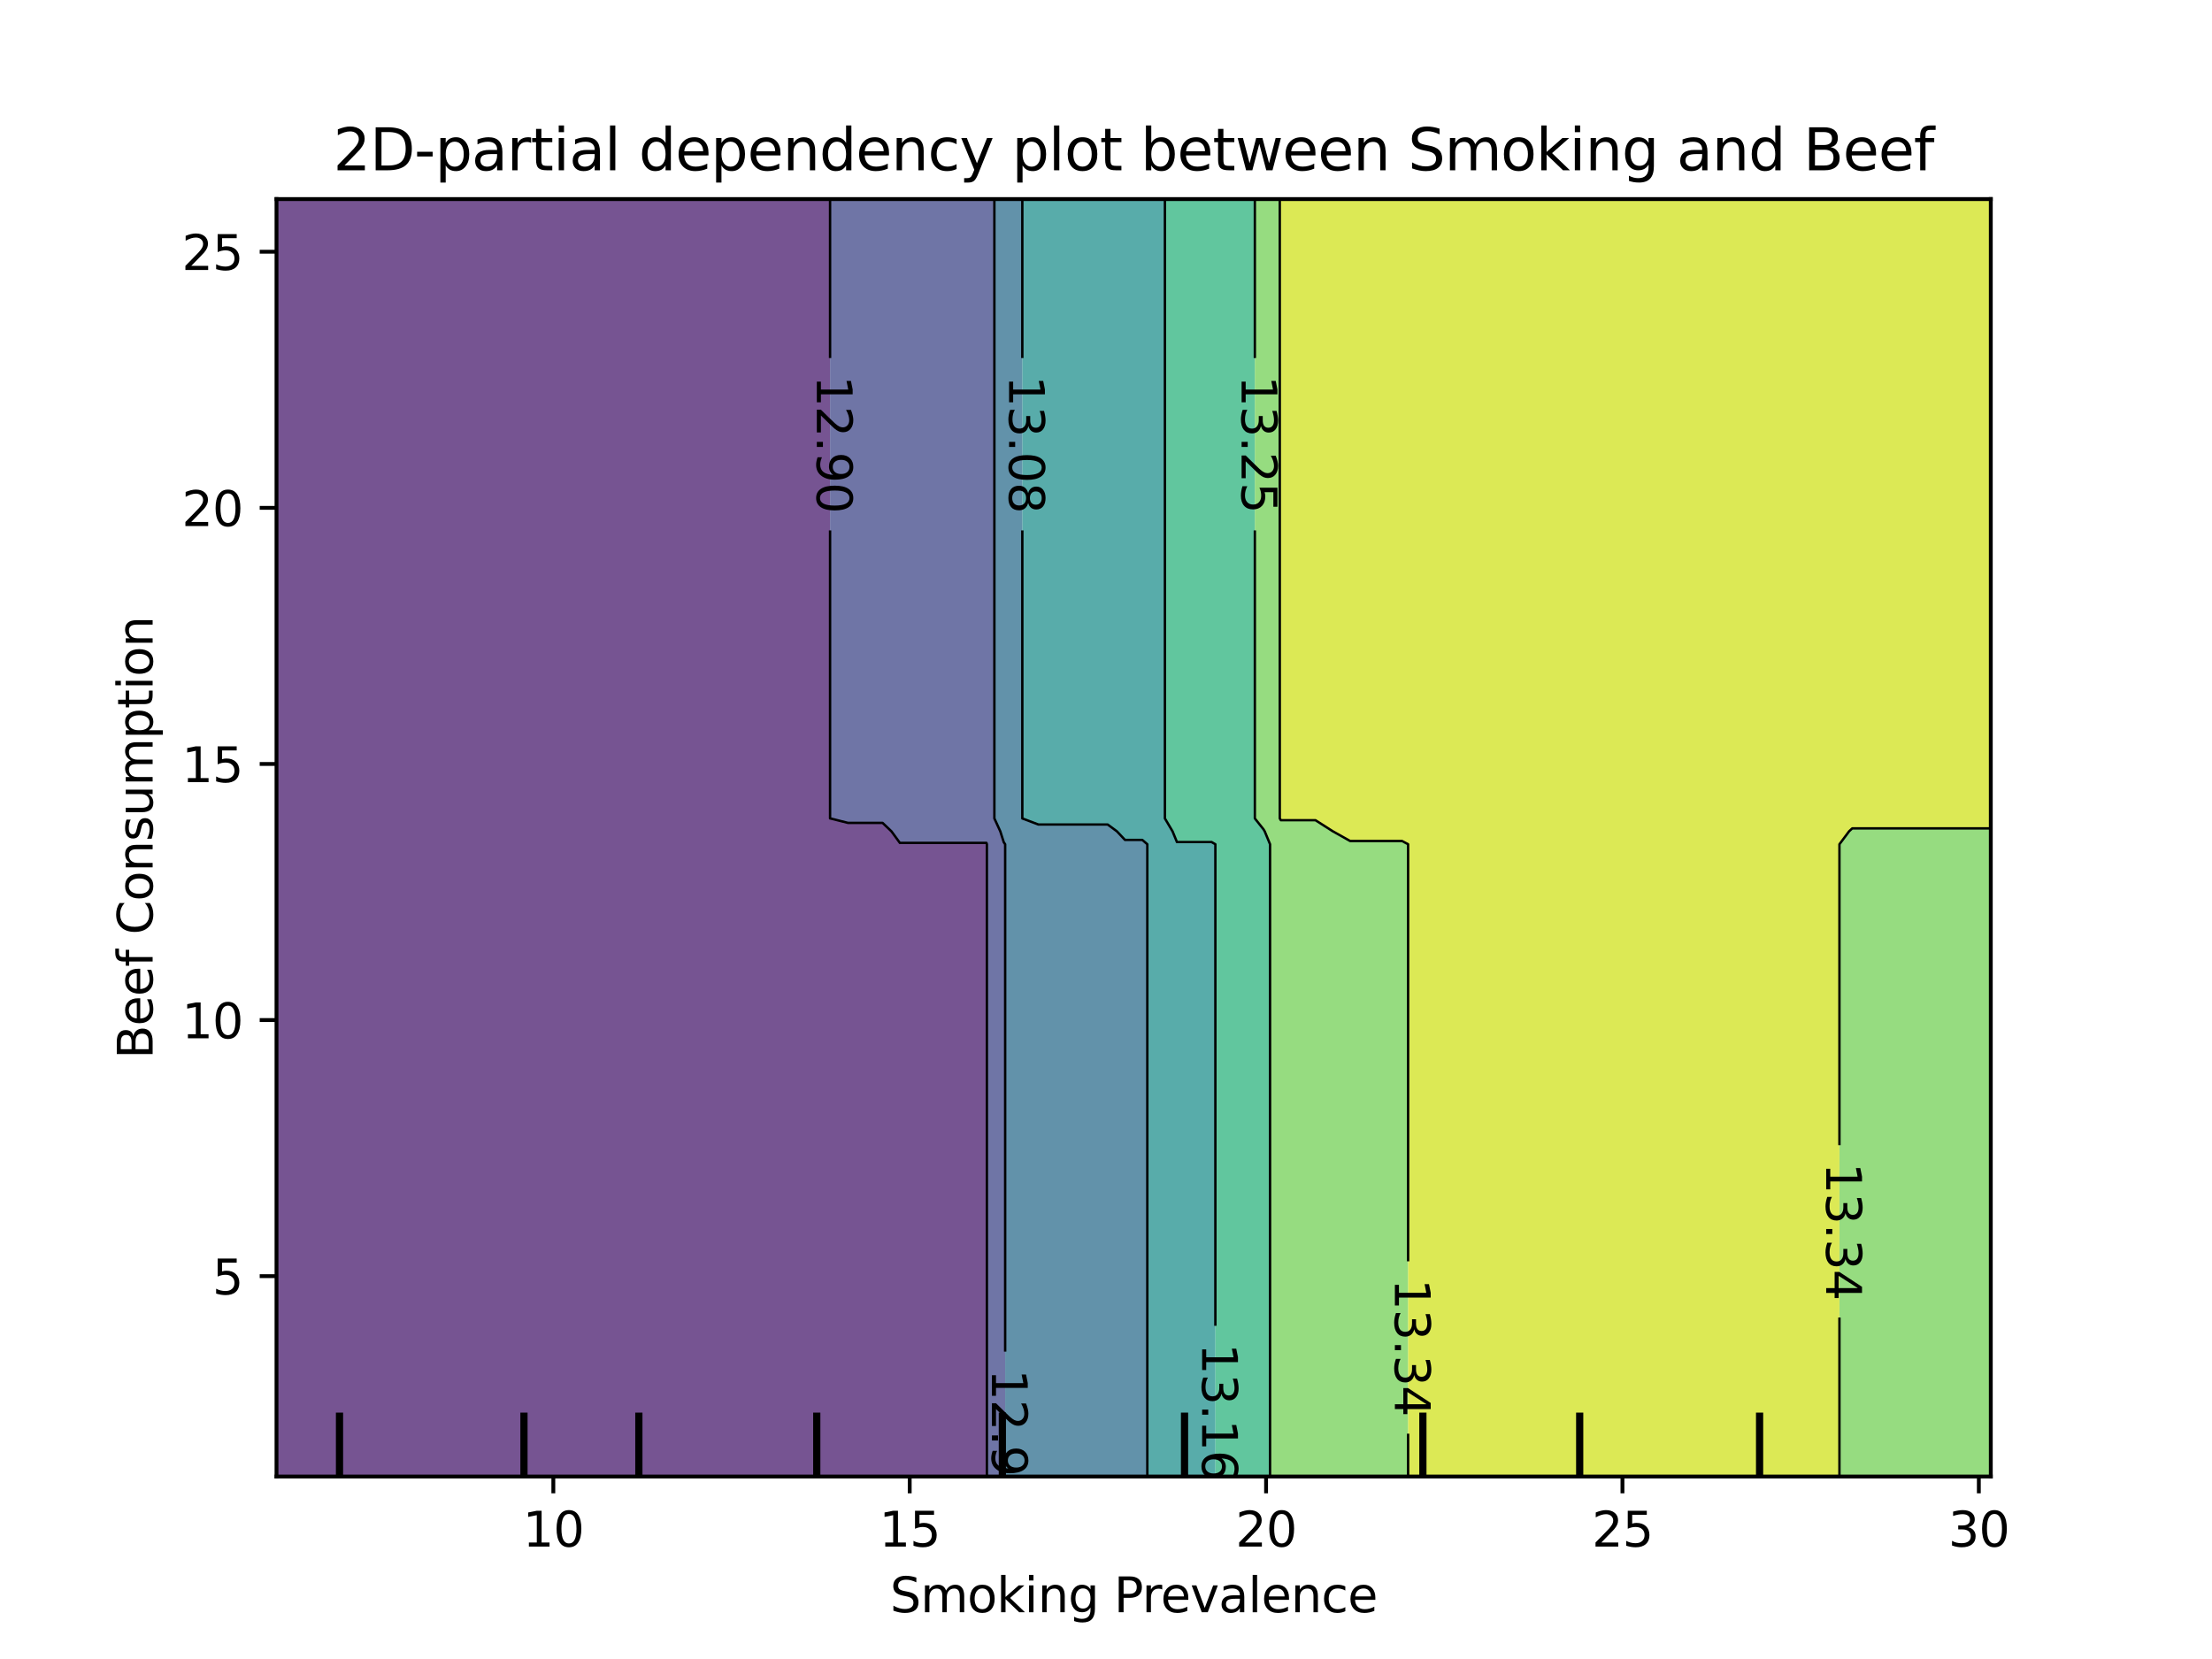 <?xml version="1.0" encoding="utf-8" standalone="no"?>
<!DOCTYPE svg PUBLIC "-//W3C//DTD SVG 1.1//EN"
  "http://www.w3.org/Graphics/SVG/1.1/DTD/svg11.dtd">
<svg xmlns:xlink="http://www.w3.org/1999/xlink" width="460.8pt" height="345.6pt" viewBox="0 0 460.8 345.6" xmlns="http://www.w3.org/2000/svg" version="1.1">
 <defs>
  <style type="text/css">*{stroke-linejoin: round; stroke-linecap: butt}</style>
 </defs>
 <g id="figure_1">
  <g id="patch_1">
   <path d="M 0 345.6 
L 460.8 345.6 
L 460.8 0 
L 0 0 
L 0 345.6 
z
" style="fill: none"/>
  </g>
  <g id="axes_1"/>
  <g id="axes_2">
   <g id="patch_2">
    <path d="M 57.6 307.584 
L 414.72 307.584 
L 414.72 41.472 
L 57.6 41.472 
L 57.6 307.584 
z
" style="fill: none"/>
   </g>
   <g id="PathCollection_1">
    <path d="M 61.207 307.584 
L 64.815 307.584 
L 68.422 307.584 
L 72.029 307.584 
L 75.636 307.584 
L 79.244 307.584 
L 82.851 307.584 
L 86.458 307.584 
L 90.065 307.584 
L 93.673 307.584 
L 97.28 307.584 
L 100.887 307.584 
L 104.495 307.584 
L 108.102 307.584 
L 111.709 307.584 
L 115.316 307.584 
L 118.924 307.584 
L 122.531 307.584 
L 126.138 307.584 
L 129.745 307.584 
L 133.353 307.584 
L 136.96 307.584 
L 140.567 307.584 
L 144.175 307.584 
L 147.782 307.584 
L 151.389 307.584 
L 154.996 307.584 
L 158.604 307.584 
L 162.211 307.584 
L 165.818 307.584 
L 169.425 307.584 
L 173.033 307.584 
L 176.64 307.584 
L 180.247 307.584 
L 183.855 307.584 
L 187.462 307.584 
L 191.069 307.584 
L 194.676 307.584 
L 198.284 307.584 
L 201.891 307.584 
L 205.498 307.584 
L 205.587 307.584 
L 205.587 304.896 
L 205.587 302.208 
L 205.587 299.52 
L 205.587 296.832 
L 205.587 294.144 
L 205.587 291.456 
L 205.587 288.768 
L 205.587 286.08 
L 205.587 283.392 
L 205.587 280.704 
L 205.587 278.016 
L 205.587 275.328 
L 205.587 272.64 
L 205.587 269.952 
L 205.587 267.264 
L 205.587 264.576 
L 205.587 261.888 
L 205.587 259.2 
L 205.587 256.512 
L 205.587 253.824 
L 205.587 251.136 
L 205.587 248.448 
L 205.587 245.76 
L 205.587 243.072 
L 205.587 240.384 
L 205.587 237.696 
L 205.587 235.008 
L 205.587 232.32 
L 205.587 229.632 
L 205.587 226.944 
L 205.587 224.256 
L 205.587 221.568 
L 205.587 218.88 
L 205.587 216.192 
L 205.587 213.504 
L 205.587 210.816 
L 205.587 208.128 
L 205.587 205.44 
L 205.587 202.752 
L 205.587 200.064 
L 205.587 197.376 
L 205.587 194.688 
L 205.587 192 
L 205.587 189.312 
L 205.587 186.624 
L 205.587 183.936 
L 205.587 181.248 
L 205.587 178.56 
L 205.587 175.872 
L 205.498 175.592 
L 201.891 175.592 
L 198.284 175.592 
L 194.676 175.592 
L 191.069 175.592 
L 187.462 175.592 
L 185.706 173.184 
L 183.855 171.42 
L 180.247 171.42 
L 176.64 171.42 
L 173.033 170.508 
L 172.919 170.496 
L 172.919 167.808 
L 172.919 165.12 
L 172.919 162.432 
L 172.919 159.744 
L 172.919 157.056 
L 172.919 154.368 
L 172.919 151.68 
L 172.919 148.992 
L 172.919 146.304 
L 172.919 143.616 
L 172.919 140.928 
L 172.919 138.24 
L 172.919 135.552 
L 172.919 132.864 
L 172.919 130.176 
L 172.919 127.488 
L 172.919 124.8 
L 172.919 122.112 
L 172.919 119.424 
L 172.919 116.736 
L 172.919 114.048 
L 172.919 111.36 
L 172.919 108.672 
L 172.919 105.984 
L 172.919 103.296 
L 172.919 100.608 
L 172.919 97.92 
L 172.919 95.232 
L 172.919 92.544 
L 172.919 89.856 
L 172.919 87.168 
L 172.919 84.48 
L 172.919 81.792 
L 172.919 79.104 
L 172.919 76.416 
L 172.919 73.728 
L 172.919 71.04 
L 172.919 68.352 
L 172.919 65.664 
L 172.919 62.976 
L 172.919 60.288 
L 172.919 57.6 
L 172.919 54.912 
L 172.919 52.224 
L 172.919 49.536 
L 172.919 46.848 
L 172.919 44.16 
L 172.919 41.472 
L 169.425 41.472 
L 165.818 41.472 
L 162.211 41.472 
L 158.604 41.472 
L 154.996 41.472 
L 151.389 41.472 
L 147.782 41.472 
L 144.175 41.472 
L 140.567 41.472 
L 136.96 41.472 
L 133.353 41.472 
L 129.745 41.472 
L 126.138 41.472 
L 122.531 41.472 
L 118.924 41.472 
L 115.316 41.472 
L 111.709 41.472 
L 108.102 41.472 
L 104.495 41.472 
L 100.887 41.472 
L 97.28 41.472 
L 93.673 41.472 
L 90.065 41.472 
L 86.458 41.472 
L 82.851 41.472 
L 79.244 41.472 
L 75.636 41.472 
L 72.029 41.472 
L 68.422 41.472 
L 64.815 41.472 
L 61.207 41.472 
L 57.6 41.472 
L 57.6 44.16 
L 57.6 46.848 
L 57.6 49.536 
L 57.6 52.224 
L 57.6 54.912 
L 57.6 57.6 
L 57.6 60.288 
L 57.6 62.976 
L 57.6 65.664 
L 57.6 68.352 
L 57.6 71.04 
L 57.6 73.728 
L 57.6 76.416 
L 57.6 79.104 
L 57.6 81.792 
L 57.6 84.48 
L 57.6 87.168 
L 57.6 89.856 
L 57.6 92.544 
L 57.6 95.232 
L 57.6 97.92 
L 57.6 100.608 
L 57.6 103.296 
L 57.6 105.984 
L 57.6 108.672 
L 57.6 111.36 
L 57.6 114.048 
L 57.6 116.736 
L 57.6 119.424 
L 57.6 122.112 
L 57.6 124.8 
L 57.6 127.488 
L 57.6 130.176 
L 57.6 132.864 
L 57.6 135.552 
L 57.6 138.24 
L 57.6 140.928 
L 57.6 143.616 
L 57.6 146.304 
L 57.6 148.992 
L 57.6 151.68 
L 57.6 154.368 
L 57.6 157.056 
L 57.6 159.744 
L 57.6 162.432 
L 57.6 165.12 
L 57.6 167.808 
L 57.6 170.496 
L 57.6 173.184 
L 57.6 175.872 
L 57.6 178.56 
L 57.6 181.248 
L 57.6 183.936 
L 57.6 186.624 
L 57.6 189.312 
L 57.6 192 
L 57.6 194.688 
L 57.6 197.376 
L 57.6 200.064 
L 57.6 202.752 
L 57.6 205.44 
L 57.6 208.128 
L 57.6 210.816 
L 57.6 213.504 
L 57.6 216.192 
L 57.6 218.88 
L 57.6 221.568 
L 57.6 224.256 
L 57.6 226.944 
L 57.6 229.632 
L 57.6 232.32 
L 57.6 235.008 
L 57.6 237.696 
L 57.6 240.384 
L 57.6 243.072 
L 57.6 245.76 
L 57.6 248.448 
L 57.6 251.136 
L 57.6 253.824 
L 57.6 256.512 
L 57.6 259.2 
L 57.6 261.888 
L 57.6 264.576 
L 57.6 267.264 
L 57.6 269.952 
L 57.6 272.64 
L 57.6 275.328 
L 57.6 278.016 
L 57.6 280.704 
L 57.6 283.392 
L 57.6 286.08 
L 57.6 288.768 
L 57.6 291.456 
L 57.6 294.144 
L 57.6 296.832 
L 57.6 299.52 
L 57.6 302.208 
L 57.6 304.896 
L 57.6 307.584 
z
" clip-path="url(#p924f4f3c43)" style="fill: #481b6d; fill-opacity: 0.75"/>
   </g>
   <g id="PathCollection_2">
    <path d="M 209.105 307.584 
L 209.394 307.584 
L 209.394 304.896 
L 209.394 302.208 
L 209.394 299.52 
L 209.394 296.832 
L 209.394 294.144 
L 209.394 291.456 
L 209.394 288.768 
L 209.394 286.08 
L 209.394 283.392 
L 209.394 280.704 
L 209.394 278.016 
L 209.394 275.328 
L 209.394 272.64 
L 209.394 269.952 
L 209.394 267.264 
L 209.394 264.576 
L 209.394 261.888 
L 209.394 259.2 
L 209.394 256.512 
L 209.394 253.824 
L 209.394 251.136 
L 209.394 248.448 
L 209.394 245.76 
L 209.394 243.072 
L 209.394 240.384 
L 209.394 237.696 
L 209.394 235.008 
L 209.394 232.32 
L 209.394 229.632 
L 209.394 226.944 
L 209.394 224.256 
L 209.394 221.568 
L 209.394 218.88 
L 209.394 216.192 
L 209.394 213.504 
L 209.394 210.816 
L 209.394 208.128 
L 209.394 205.44 
L 209.394 202.752 
L 209.394 200.064 
L 209.394 197.376 
L 209.394 194.688 
L 209.394 192 
L 209.394 189.312 
L 209.394 186.624 
L 209.394 183.936 
L 209.394 181.248 
L 209.394 178.56 
L 209.394 175.872 
L 209.105 175.459 
L 208.38 173.184 
L 207.147 170.496 
L 207.147 167.808 
L 207.147 165.12 
L 207.147 162.432 
L 207.147 159.744 
L 207.147 157.056 
L 207.147 154.368 
L 207.147 151.68 
L 207.147 148.992 
L 207.147 146.304 
L 207.147 143.616 
L 207.147 140.928 
L 207.147 138.24 
L 207.147 135.552 
L 207.147 132.864 
L 207.147 130.176 
L 207.147 127.488 
L 207.147 124.8 
L 207.147 122.112 
L 207.147 119.424 
L 207.147 116.736 
L 207.147 114.048 
L 207.147 111.36 
L 207.147 108.672 
L 207.147 105.984 
L 207.147 103.296 
L 207.147 100.608 
L 207.147 97.92 
L 207.147 95.232 
L 207.147 92.544 
L 207.147 89.856 
L 207.147 87.168 
L 207.147 84.48 
L 207.147 81.792 
L 207.147 79.104 
L 207.147 76.416 
L 207.147 73.728 
L 207.147 71.04 
L 207.147 68.352 
L 207.147 65.664 
L 207.147 62.976 
L 207.147 60.288 
L 207.147 57.6 
L 207.147 54.912 
L 207.147 52.224 
L 207.147 49.536 
L 207.147 46.848 
L 207.147 44.16 
L 207.147 41.472 
L 205.498 41.472 
L 201.891 41.472 
L 198.284 41.472 
L 194.676 41.472 
L 191.069 41.472 
L 187.462 41.472 
L 183.855 41.472 
L 180.247 41.472 
L 176.64 41.472 
L 173.033 41.472 
L 172.919 41.472 
L 172.919 44.16 
L 172.919 46.848 
L 172.919 49.536 
L 172.919 52.224 
L 172.919 54.912 
L 172.919 57.6 
L 172.919 60.288 
L 172.919 62.976 
L 172.919 65.664 
L 172.919 68.352 
L 172.919 71.04 
L 172.919 73.728 
L 172.919 76.416 
L 172.919 79.104 
L 172.919 81.792 
L 172.919 84.48 
L 172.919 87.168 
L 172.919 89.856 
L 172.919 92.544 
L 172.919 95.232 
L 172.919 97.92 
L 172.919 100.608 
L 172.919 103.296 
L 172.919 105.984 
L 172.919 108.672 
L 172.919 111.36 
L 172.919 114.048 
L 172.919 116.736 
L 172.919 119.424 
L 172.919 122.112 
L 172.919 124.8 
L 172.919 127.488 
L 172.919 130.176 
L 172.919 132.864 
L 172.919 135.552 
L 172.919 138.24 
L 172.919 140.928 
L 172.919 143.616 
L 172.919 146.304 
L 172.919 148.992 
L 172.919 151.68 
L 172.919 154.368 
L 172.919 157.056 
L 172.919 159.744 
L 172.919 162.432 
L 172.919 165.12 
L 172.919 167.808 
L 172.919 170.496 
L 173.033 170.508 
L 176.64 171.42 
L 180.247 171.42 
L 183.855 171.42 
L 185.706 173.184 
L 187.462 175.592 
L 191.069 175.592 
L 194.676 175.592 
L 198.284 175.592 
L 201.891 175.592 
L 205.498 175.592 
L 205.587 175.872 
L 205.587 178.56 
L 205.587 181.248 
L 205.587 183.936 
L 205.587 186.624 
L 205.587 189.312 
L 205.587 192 
L 205.587 194.688 
L 205.587 197.376 
L 205.587 200.064 
L 205.587 202.752 
L 205.587 205.44 
L 205.587 208.128 
L 205.587 210.816 
L 205.587 213.504 
L 205.587 216.192 
L 205.587 218.88 
L 205.587 221.568 
L 205.587 224.256 
L 205.587 226.944 
L 205.587 229.632 
L 205.587 232.32 
L 205.587 235.008 
L 205.587 237.696 
L 205.587 240.384 
L 205.587 243.072 
L 205.587 245.76 
L 205.587 248.448 
L 205.587 251.136 
L 205.587 253.824 
L 205.587 256.512 
L 205.587 259.2 
L 205.587 261.888 
L 205.587 264.576 
L 205.587 267.264 
L 205.587 269.952 
L 205.587 272.64 
L 205.587 275.328 
L 205.587 278.016 
L 205.587 280.704 
L 205.587 283.392 
L 205.587 286.08 
L 205.587 288.768 
L 205.587 291.456 
L 205.587 294.144 
L 205.587 296.832 
L 205.587 299.52 
L 205.587 302.208 
L 205.587 304.896 
L 205.587 307.584 
z
" clip-path="url(#p924f4f3c43)" style="fill: #3f4788; fill-opacity: 0.75"/>
   </g>
   <g id="PathCollection_3">
    <path d="M 212.713 307.584 
L 216.32 307.584 
L 219.927 307.584 
L 223.535 307.584 
L 227.142 307.584 
L 230.749 307.584 
L 234.356 307.584 
L 237.964 307.584 
L 239.008 307.584 
L 239.008 304.896 
L 239.008 302.208 
L 239.008 299.52 
L 239.008 296.832 
L 239.008 294.144 
L 239.008 291.456 
L 239.008 288.768 
L 239.008 286.08 
L 239.008 283.392 
L 239.008 280.704 
L 239.008 278.016 
L 239.008 275.328 
L 239.008 272.64 
L 239.008 269.952 
L 239.008 267.264 
L 239.008 264.576 
L 239.008 261.888 
L 239.008 259.2 
L 239.008 256.512 
L 239.008 253.824 
L 239.008 251.136 
L 239.008 248.448 
L 239.008 245.76 
L 239.008 243.072 
L 239.008 240.384 
L 239.008 237.696 
L 239.008 235.008 
L 239.008 232.32 
L 239.008 229.632 
L 239.008 226.944 
L 239.008 224.256 
L 239.008 221.568 
L 239.008 218.88 
L 239.008 216.192 
L 239.008 213.504 
L 239.008 210.816 
L 239.008 208.128 
L 239.008 205.44 
L 239.008 202.752 
L 239.008 200.064 
L 239.008 197.376 
L 239.008 194.688 
L 239.008 192 
L 239.008 189.312 
L 239.008 186.624 
L 239.008 183.936 
L 239.008 181.248 
L 239.008 178.56 
L 239.008 175.872 
L 237.964 174.971 
L 234.356 174.971 
L 232.676 173.184 
L 230.749 171.762 
L 227.142 171.762 
L 223.535 171.762 
L 219.927 171.762 
L 216.32 171.762 
L 212.969 170.496 
L 212.969 167.808 
L 212.969 165.12 
L 212.969 162.432 
L 212.969 159.744 
L 212.969 157.056 
L 212.969 154.368 
L 212.969 151.68 
L 212.969 148.992 
L 212.969 146.304 
L 212.969 143.616 
L 212.969 140.928 
L 212.969 138.24 
L 212.969 135.552 
L 212.969 132.864 
L 212.969 130.176 
L 212.969 127.488 
L 212.969 124.8 
L 212.969 122.112 
L 212.969 119.424 
L 212.969 116.736 
L 212.969 114.048 
L 212.969 111.36 
L 212.969 108.672 
L 212.969 105.984 
L 212.969 103.296 
L 212.969 100.608 
L 212.969 97.92 
L 212.969 95.232 
L 212.969 92.544 
L 212.969 89.856 
L 212.969 87.168 
L 212.969 84.48 
L 212.969 81.792 
L 212.969 79.104 
L 212.969 76.416 
L 212.969 73.728 
L 212.969 71.04 
L 212.969 68.352 
L 212.969 65.664 
L 212.969 62.976 
L 212.969 60.288 
L 212.969 57.6 
L 212.969 54.912 
L 212.969 52.224 
L 212.969 49.536 
L 212.969 46.848 
L 212.969 44.16 
L 212.969 41.472 
L 212.713 41.472 
L 209.105 41.472 
L 207.147 41.472 
L 207.147 44.16 
L 207.147 46.848 
L 207.147 49.536 
L 207.147 52.224 
L 207.147 54.912 
L 207.147 57.6 
L 207.147 60.288 
L 207.147 62.976 
L 207.147 65.664 
L 207.147 68.352 
L 207.147 71.04 
L 207.147 73.728 
L 207.147 76.416 
L 207.147 79.104 
L 207.147 81.792 
L 207.147 84.48 
L 207.147 87.168 
L 207.147 89.856 
L 207.147 92.544 
L 207.147 95.232 
L 207.147 97.92 
L 207.147 100.608 
L 207.147 103.296 
L 207.147 105.984 
L 207.147 108.672 
L 207.147 111.36 
L 207.147 114.048 
L 207.147 116.736 
L 207.147 119.424 
L 207.147 122.112 
L 207.147 124.8 
L 207.147 127.488 
L 207.147 130.176 
L 207.147 132.864 
L 207.147 135.552 
L 207.147 138.24 
L 207.147 140.928 
L 207.147 143.616 
L 207.147 146.304 
L 207.147 148.992 
L 207.147 151.68 
L 207.147 154.368 
L 207.147 157.056 
L 207.147 159.744 
L 207.147 162.432 
L 207.147 165.12 
L 207.147 167.808 
L 207.147 170.496 
L 208.38 173.184 
L 209.105 175.459 
L 209.394 175.872 
L 209.394 178.56 
L 209.394 181.248 
L 209.394 183.936 
L 209.394 186.624 
L 209.394 189.312 
L 209.394 192 
L 209.394 194.688 
L 209.394 197.376 
L 209.394 200.064 
L 209.394 202.752 
L 209.394 205.44 
L 209.394 208.128 
L 209.394 210.816 
L 209.394 213.504 
L 209.394 216.192 
L 209.394 218.88 
L 209.394 221.568 
L 209.394 224.256 
L 209.394 226.944 
L 209.394 229.632 
L 209.394 232.32 
L 209.394 235.008 
L 209.394 237.696 
L 209.394 240.384 
L 209.394 243.072 
L 209.394 245.76 
L 209.394 248.448 
L 209.394 251.136 
L 209.394 253.824 
L 209.394 256.512 
L 209.394 259.2 
L 209.394 261.888 
L 209.394 264.576 
L 209.394 267.264 
L 209.394 269.952 
L 209.394 272.64 
L 209.394 275.328 
L 209.394 278.016 
L 209.394 280.704 
L 209.394 283.392 
L 209.394 286.08 
L 209.394 288.768 
L 209.394 291.456 
L 209.394 294.144 
L 209.394 296.832 
L 209.394 299.52 
L 209.394 302.208 
L 209.394 304.896 
L 209.394 307.584 
z
" clip-path="url(#p924f4f3c43)" style="fill: #2e6e8e; fill-opacity: 0.75"/>
   </g>
   <g id="PathCollection_4">
    <path d="M 241.571 307.584 
L 245.178 307.584 
L 248.785 307.584 
L 252.393 307.584 
L 253.186 307.584 
L 253.186 304.896 
L 253.186 302.208 
L 253.186 299.52 
L 253.186 296.832 
L 253.186 294.144 
L 253.186 291.456 
L 253.186 288.768 
L 253.186 286.08 
L 253.186 283.392 
L 253.186 280.704 
L 253.186 278.016 
L 253.186 275.328 
L 253.186 272.64 
L 253.186 269.952 
L 253.186 267.264 
L 253.186 264.576 
L 253.186 261.888 
L 253.186 259.2 
L 253.186 256.512 
L 253.186 253.824 
L 253.186 251.136 
L 253.186 248.448 
L 253.186 245.76 
L 253.186 243.072 
L 253.186 240.384 
L 253.186 237.696 
L 253.186 235.008 
L 253.186 232.32 
L 253.186 229.632 
L 253.186 226.944 
L 253.186 224.256 
L 253.186 221.568 
L 253.186 218.88 
L 253.186 216.192 
L 253.186 213.504 
L 253.186 210.816 
L 253.186 208.128 
L 253.186 205.44 
L 253.186 202.752 
L 253.186 200.064 
L 253.186 197.376 
L 253.186 194.688 
L 253.186 192 
L 253.186 189.312 
L 253.186 186.624 
L 253.186 183.936 
L 253.186 181.248 
L 253.186 178.56 
L 253.186 175.872 
L 252.393 175.412 
L 248.785 175.412 
L 245.178 175.412 
L 244.263 173.184 
L 242.672 170.496 
L 242.672 167.808 
L 242.672 165.12 
L 242.672 162.432 
L 242.672 159.744 
L 242.672 157.056 
L 242.672 154.368 
L 242.672 151.68 
L 242.672 148.992 
L 242.672 146.304 
L 242.672 143.616 
L 242.672 140.928 
L 242.672 138.24 
L 242.672 135.552 
L 242.672 132.864 
L 242.672 130.176 
L 242.672 127.488 
L 242.672 124.8 
L 242.672 122.112 
L 242.672 119.424 
L 242.672 116.736 
L 242.672 114.048 
L 242.672 111.36 
L 242.672 108.672 
L 242.672 105.984 
L 242.672 103.296 
L 242.672 100.608 
L 242.672 97.92 
L 242.672 95.232 
L 242.672 92.544 
L 242.672 89.856 
L 242.672 87.168 
L 242.672 84.48 
L 242.672 81.792 
L 242.672 79.104 
L 242.672 76.416 
L 242.672 73.728 
L 242.672 71.04 
L 242.672 68.352 
L 242.672 65.664 
L 242.672 62.976 
L 242.672 60.288 
L 242.672 57.6 
L 242.672 54.912 
L 242.672 52.224 
L 242.672 49.536 
L 242.672 46.848 
L 242.672 44.16 
L 242.672 41.472 
L 241.571 41.472 
L 237.964 41.472 
L 234.356 41.472 
L 230.749 41.472 
L 227.142 41.472 
L 223.535 41.472 
L 219.927 41.472 
L 216.32 41.472 
L 212.969 41.472 
L 212.969 44.16 
L 212.969 46.848 
L 212.969 49.536 
L 212.969 52.224 
L 212.969 54.912 
L 212.969 57.6 
L 212.969 60.288 
L 212.969 62.976 
L 212.969 65.664 
L 212.969 68.352 
L 212.969 71.04 
L 212.969 73.728 
L 212.969 76.416 
L 212.969 79.104 
L 212.969 81.792 
L 212.969 84.48 
L 212.969 87.168 
L 212.969 89.856 
L 212.969 92.544 
L 212.969 95.232 
L 212.969 97.92 
L 212.969 100.608 
L 212.969 103.296 
L 212.969 105.984 
L 212.969 108.672 
L 212.969 111.36 
L 212.969 114.048 
L 212.969 116.736 
L 212.969 119.424 
L 212.969 122.112 
L 212.969 124.8 
L 212.969 127.488 
L 212.969 130.176 
L 212.969 132.864 
L 212.969 135.552 
L 212.969 138.24 
L 212.969 140.928 
L 212.969 143.616 
L 212.969 146.304 
L 212.969 148.992 
L 212.969 151.68 
L 212.969 154.368 
L 212.969 157.056 
L 212.969 159.744 
L 212.969 162.432 
L 212.969 165.12 
L 212.969 167.808 
L 212.969 170.496 
L 216.32 171.762 
L 219.927 171.762 
L 223.535 171.762 
L 227.142 171.762 
L 230.749 171.762 
L 232.676 173.184 
L 234.356 174.971 
L 237.964 174.971 
L 239.008 175.872 
L 239.008 178.56 
L 239.008 181.248 
L 239.008 183.936 
L 239.008 186.624 
L 239.008 189.312 
L 239.008 192 
L 239.008 194.688 
L 239.008 197.376 
L 239.008 200.064 
L 239.008 202.752 
L 239.008 205.44 
L 239.008 208.128 
L 239.008 210.816 
L 239.008 213.504 
L 239.008 216.192 
L 239.008 218.88 
L 239.008 221.568 
L 239.008 224.256 
L 239.008 226.944 
L 239.008 229.632 
L 239.008 232.32 
L 239.008 235.008 
L 239.008 237.696 
L 239.008 240.384 
L 239.008 243.072 
L 239.008 245.76 
L 239.008 248.448 
L 239.008 251.136 
L 239.008 253.824 
L 239.008 256.512 
L 239.008 259.2 
L 239.008 261.888 
L 239.008 264.576 
L 239.008 267.264 
L 239.008 269.952 
L 239.008 272.64 
L 239.008 275.328 
L 239.008 278.016 
L 239.008 280.704 
L 239.008 283.392 
L 239.008 286.08 
L 239.008 288.768 
L 239.008 291.456 
L 239.008 294.144 
L 239.008 296.832 
L 239.008 299.52 
L 239.008 302.208 
L 239.008 304.896 
L 239.008 307.584 
z
" clip-path="url(#p924f4f3c43)" style="fill: #21908d; fill-opacity: 0.75"/>
   </g>
   <g id="PathCollection_5">
    <path d="M 256 307.584 
L 259.607 307.584 
L 263.215 307.584 
L 264.576 307.584 
L 264.576 304.896 
L 264.576 302.208 
L 264.576 299.52 
L 264.576 296.832 
L 264.576 294.144 
L 264.576 291.456 
L 264.576 288.768 
L 264.576 286.08 
L 264.576 283.392 
L 264.576 280.704 
L 264.576 278.016 
L 264.576 275.328 
L 264.576 272.64 
L 264.576 269.952 
L 264.576 267.264 
L 264.576 264.576 
L 264.576 261.888 
L 264.576 259.2 
L 264.576 256.512 
L 264.576 253.824 
L 264.576 251.136 
L 264.576 248.448 
L 264.576 245.76 
L 264.576 243.072 
L 264.576 240.384 
L 264.576 237.696 
L 264.576 235.008 
L 264.576 232.32 
L 264.576 229.632 
L 264.576 226.944 
L 264.576 224.256 
L 264.576 221.568 
L 264.576 218.88 
L 264.576 216.192 
L 264.576 213.504 
L 264.576 210.816 
L 264.576 208.128 
L 264.576 205.44 
L 264.576 202.752 
L 264.576 200.064 
L 264.576 197.376 
L 264.576 194.688 
L 264.576 192 
L 264.576 189.312 
L 264.576 186.624 
L 264.576 183.936 
L 264.576 181.248 
L 264.576 178.56 
L 264.576 175.872 
L 263.463 173.184 
L 263.215 172.767 
L 261.409 170.496 
L 261.409 167.808 
L 261.409 165.12 
L 261.409 162.432 
L 261.409 159.744 
L 261.409 157.056 
L 261.409 154.368 
L 261.409 151.68 
L 261.409 148.992 
L 261.409 146.304 
L 261.409 143.616 
L 261.409 140.928 
L 261.409 138.24 
L 261.409 135.552 
L 261.409 132.864 
L 261.409 130.176 
L 261.409 127.488 
L 261.409 124.8 
L 261.409 122.112 
L 261.409 119.424 
L 261.409 116.736 
L 261.409 114.048 
L 261.409 111.36 
L 261.409 108.672 
L 261.409 105.984 
L 261.409 103.296 
L 261.409 100.608 
L 261.409 97.92 
L 261.409 95.232 
L 261.409 92.544 
L 261.409 89.856 
L 261.409 87.168 
L 261.409 84.48 
L 261.409 81.792 
L 261.409 79.104 
L 261.409 76.416 
L 261.409 73.728 
L 261.409 71.04 
L 261.409 68.352 
L 261.409 65.664 
L 261.409 62.976 
L 261.409 60.288 
L 261.409 57.6 
L 261.409 54.912 
L 261.409 52.224 
L 261.409 49.536 
L 261.409 46.848 
L 261.409 44.16 
L 261.409 41.472 
L 259.607 41.472 
L 256 41.472 
L 252.393 41.472 
L 248.785 41.472 
L 245.178 41.472 
L 242.672 41.472 
L 242.672 44.16 
L 242.672 46.848 
L 242.672 49.536 
L 242.672 52.224 
L 242.672 54.912 
L 242.672 57.6 
L 242.672 60.288 
L 242.672 62.976 
L 242.672 65.664 
L 242.672 68.352 
L 242.672 71.04 
L 242.672 73.728 
L 242.672 76.416 
L 242.672 79.104 
L 242.672 81.792 
L 242.672 84.48 
L 242.672 87.168 
L 242.672 89.856 
L 242.672 92.544 
L 242.672 95.232 
L 242.672 97.92 
L 242.672 100.608 
L 242.672 103.296 
L 242.672 105.984 
L 242.672 108.672 
L 242.672 111.36 
L 242.672 114.048 
L 242.672 116.736 
L 242.672 119.424 
L 242.672 122.112 
L 242.672 124.8 
L 242.672 127.488 
L 242.672 130.176 
L 242.672 132.864 
L 242.672 135.552 
L 242.672 138.24 
L 242.672 140.928 
L 242.672 143.616 
L 242.672 146.304 
L 242.672 148.992 
L 242.672 151.68 
L 242.672 154.368 
L 242.672 157.056 
L 242.672 159.744 
L 242.672 162.432 
L 242.672 165.12 
L 242.672 167.808 
L 242.672 170.496 
L 244.263 173.184 
L 245.178 175.412 
L 248.785 175.412 
L 252.393 175.412 
L 253.186 175.872 
L 253.186 178.56 
L 253.186 181.248 
L 253.186 183.936 
L 253.186 186.624 
L 253.186 189.312 
L 253.186 192 
L 253.186 194.688 
L 253.186 197.376 
L 253.186 200.064 
L 253.186 202.752 
L 253.186 205.44 
L 253.186 208.128 
L 253.186 210.816 
L 253.186 213.504 
L 253.186 216.192 
L 253.186 218.88 
L 253.186 221.568 
L 253.186 224.256 
L 253.186 226.944 
L 253.186 229.632 
L 253.186 232.32 
L 253.186 235.008 
L 253.186 237.696 
L 253.186 240.384 
L 253.186 243.072 
L 253.186 245.76 
L 253.186 248.448 
L 253.186 251.136 
L 253.186 253.824 
L 253.186 256.512 
L 253.186 259.2 
L 253.186 261.888 
L 253.186 264.576 
L 253.186 267.264 
L 253.186 269.952 
L 253.186 272.64 
L 253.186 275.328 
L 253.186 278.016 
L 253.186 280.704 
L 253.186 283.392 
L 253.186 286.08 
L 253.186 288.768 
L 253.186 291.456 
L 253.186 294.144 
L 253.186 296.832 
L 253.186 299.52 
L 253.186 302.208 
L 253.186 304.896 
L 253.186 307.584 
z
" clip-path="url(#p924f4f3c43)" style="fill: #2db27d; fill-opacity: 0.75"/>
   </g>
   <g id="PathCollection_6">
    <path d="M 266.822 307.584 
L 270.429 307.584 
L 274.036 307.584 
L 277.644 307.584 
L 281.251 307.584 
L 284.858 307.584 
L 288.465 307.584 
L 292.073 307.584 
L 293.337 307.584 
L 293.337 304.896 
L 293.337 302.208 
L 293.337 299.52 
L 293.337 296.832 
L 293.337 294.144 
L 293.337 291.456 
L 293.337 288.768 
L 293.337 286.08 
L 293.337 283.392 
L 293.337 280.704 
L 293.337 278.016 
L 293.337 275.328 
L 293.337 272.64 
L 293.337 269.952 
L 293.337 267.264 
L 293.337 264.576 
L 293.337 261.888 
L 293.337 259.2 
L 293.337 256.512 
L 293.337 253.824 
L 293.337 251.136 
L 293.337 248.448 
L 293.337 245.76 
L 293.337 243.072 
L 293.337 240.384 
L 293.337 237.696 
L 293.337 235.008 
L 293.337 232.32 
L 293.337 229.632 
L 293.337 226.944 
L 293.337 224.256 
L 293.337 221.568 
L 293.337 218.88 
L 293.337 216.192 
L 293.337 213.504 
L 293.337 210.816 
L 293.337 208.128 
L 293.337 205.44 
L 293.337 202.752 
L 293.337 200.064 
L 293.337 197.376 
L 293.337 194.688 
L 293.337 192 
L 293.337 189.312 
L 293.337 186.624 
L 293.337 183.936 
L 293.337 181.248 
L 293.337 178.56 
L 293.337 175.872 
L 292.073 175.197 
L 288.465 175.197 
L 284.858 175.197 
L 281.251 175.197 
L 277.673 173.184 
L 277.644 173.172 
L 274.036 170.865 
L 270.429 170.865 
L 266.822 170.865 
L 266.602 170.496 
L 266.602 167.808 
L 266.602 165.12 
L 266.602 162.432 
L 266.602 159.744 
L 266.602 157.056 
L 266.602 154.368 
L 266.602 151.68 
L 266.602 148.992 
L 266.602 146.304 
L 266.602 143.616 
L 266.602 140.928 
L 266.602 138.24 
L 266.602 135.552 
L 266.602 132.864 
L 266.602 130.176 
L 266.602 127.488 
L 266.602 124.8 
L 266.602 122.112 
L 266.602 119.424 
L 266.602 116.736 
L 266.602 114.048 
L 266.602 111.36 
L 266.602 108.672 
L 266.602 105.984 
L 266.602 103.296 
L 266.602 100.608 
L 266.602 97.92 
L 266.602 95.232 
L 266.602 92.544 
L 266.602 89.856 
L 266.602 87.168 
L 266.602 84.48 
L 266.602 81.792 
L 266.602 79.104 
L 266.602 76.416 
L 266.602 73.728 
L 266.602 71.04 
L 266.602 68.352 
L 266.602 65.664 
L 266.602 62.976 
L 266.602 60.288 
L 266.602 57.6 
L 266.602 54.912 
L 266.602 52.224 
L 266.602 49.536 
L 266.602 46.848 
L 266.602 44.16 
L 266.602 41.472 
L 263.215 41.472 
L 261.409 41.472 
L 261.409 44.16 
L 261.409 46.848 
L 261.409 49.536 
L 261.409 52.224 
L 261.409 54.912 
L 261.409 57.6 
L 261.409 60.288 
L 261.409 62.976 
L 261.409 65.664 
L 261.409 68.352 
L 261.409 71.04 
L 261.409 73.728 
L 261.409 76.416 
L 261.409 79.104 
L 261.409 81.792 
L 261.409 84.48 
L 261.409 87.168 
L 261.409 89.856 
L 261.409 92.544 
L 261.409 95.232 
L 261.409 97.92 
L 261.409 100.608 
L 261.409 103.296 
L 261.409 105.984 
L 261.409 108.672 
L 261.409 111.36 
L 261.409 114.048 
L 261.409 116.736 
L 261.409 119.424 
L 261.409 122.112 
L 261.409 124.8 
L 261.409 127.488 
L 261.409 130.176 
L 261.409 132.864 
L 261.409 135.552 
L 261.409 138.24 
L 261.409 140.928 
L 261.409 143.616 
L 261.409 146.304 
L 261.409 148.992 
L 261.409 151.68 
L 261.409 154.368 
L 261.409 157.056 
L 261.409 159.744 
L 261.409 162.432 
L 261.409 165.12 
L 261.409 167.808 
L 261.409 170.496 
L 263.215 172.767 
L 263.463 173.184 
L 264.576 175.872 
L 264.576 178.56 
L 264.576 181.248 
L 264.576 183.936 
L 264.576 186.624 
L 264.576 189.312 
L 264.576 192 
L 264.576 194.688 
L 264.576 197.376 
L 264.576 200.064 
L 264.576 202.752 
L 264.576 205.44 
L 264.576 208.128 
L 264.576 210.816 
L 264.576 213.504 
L 264.576 216.192 
L 264.576 218.88 
L 264.576 221.568 
L 264.576 224.256 
L 264.576 226.944 
L 264.576 229.632 
L 264.576 232.32 
L 264.576 235.008 
L 264.576 237.696 
L 264.576 240.384 
L 264.576 243.072 
L 264.576 245.76 
L 264.576 248.448 
L 264.576 251.136 
L 264.576 253.824 
L 264.576 256.512 
L 264.576 259.2 
L 264.576 261.888 
L 264.576 264.576 
L 264.576 267.264 
L 264.576 269.952 
L 264.576 272.64 
L 264.576 275.328 
L 264.576 278.016 
L 264.576 280.704 
L 264.576 283.392 
L 264.576 286.08 
L 264.576 288.768 
L 264.576 291.456 
L 264.576 294.144 
L 264.576 296.832 
L 264.576 299.52 
L 264.576 302.208 
L 264.576 304.896 
L 264.576 307.584 
z
" clip-path="url(#p924f4f3c43)" style="fill: #73d056; fill-opacity: 0.75"/>
    <path d="M 385.862 307.584 
L 389.469 307.584 
L 393.076 307.584 
L 396.684 307.584 
L 400.291 307.584 
L 403.898 307.584 
L 407.505 307.584 
L 411.113 307.584 
L 414.72 307.584 
L 414.72 304.896 
L 414.72 302.208 
L 414.72 299.52 
L 414.72 296.832 
L 414.72 294.144 
L 414.72 291.456 
L 414.72 288.768 
L 414.72 286.08 
L 414.72 283.392 
L 414.72 280.704 
L 414.72 278.016 
L 414.72 275.328 
L 414.72 272.64 
L 414.72 269.952 
L 414.72 267.264 
L 414.72 264.576 
L 414.72 261.888 
L 414.72 259.2 
L 414.72 256.512 
L 414.72 253.824 
L 414.72 251.136 
L 414.72 248.448 
L 414.72 245.76 
L 414.72 243.072 
L 414.72 240.384 
L 414.72 237.696 
L 414.72 235.008 
L 414.72 232.32 
L 414.72 229.632 
L 414.72 226.944 
L 414.72 224.256 
L 414.72 221.568 
L 414.72 218.88 
L 414.72 216.192 
L 414.72 213.504 
L 414.72 210.816 
L 414.72 208.128 
L 414.72 205.44 
L 414.72 202.752 
L 414.72 200.064 
L 414.72 197.376 
L 414.72 194.688 
L 414.72 192 
L 414.72 189.312 
L 414.72 186.624 
L 414.72 183.936 
L 414.72 181.248 
L 414.72 178.56 
L 414.72 175.872 
L 414.72 173.184 
L 414.72 172.564 
L 411.113 172.564 
L 407.505 172.564 
L 403.898 172.564 
L 400.291 172.564 
L 396.684 172.564 
L 393.076 172.564 
L 389.469 172.564 
L 385.862 172.564 
L 385.195 173.184 
L 383.188 175.872 
L 383.188 178.56 
L 383.188 181.248 
L 383.188 183.936 
L 383.188 186.624 
L 383.188 189.312 
L 383.188 192 
L 383.188 194.688 
L 383.188 197.376 
L 383.188 200.064 
L 383.188 202.752 
L 383.188 205.44 
L 383.188 208.128 
L 383.188 210.816 
L 383.188 213.504 
L 383.188 216.192 
L 383.188 218.88 
L 383.188 221.568 
L 383.188 224.256 
L 383.188 226.944 
L 383.188 229.632 
L 383.188 232.32 
L 383.188 235.008 
L 383.188 237.696 
L 383.188 240.384 
L 383.188 243.072 
L 383.188 245.76 
L 383.188 248.448 
L 383.188 251.136 
L 383.188 253.824 
L 383.188 256.512 
L 383.188 259.2 
L 383.188 261.888 
L 383.188 264.576 
L 383.188 267.264 
L 383.188 269.952 
L 383.188 272.64 
L 383.188 275.328 
L 383.188 278.016 
L 383.188 280.704 
L 383.188 283.392 
L 383.188 286.08 
L 383.188 288.768 
L 383.188 291.456 
L 383.188 294.144 
L 383.188 296.832 
L 383.188 299.52 
L 383.188 302.208 
L 383.188 304.896 
L 383.188 307.584 
z
" clip-path="url(#p924f4f3c43)" style="fill: #73d056; fill-opacity: 0.75"/>
   </g>
   <g id="PathCollection_7">
    <path d="M 295.68 307.584 
L 299.287 307.584 
L 302.895 307.584 
L 306.502 307.584 
L 310.109 307.584 
L 313.716 307.584 
L 317.324 307.584 
L 320.931 307.584 
L 324.538 307.584 
L 328.145 307.584 
L 331.753 307.584 
L 335.36 307.584 
L 338.967 307.584 
L 342.575 307.584 
L 346.182 307.584 
L 349.789 307.584 
L 353.396 307.584 
L 357.004 307.584 
L 360.611 307.584 
L 364.218 307.584 
L 367.825 307.584 
L 371.433 307.584 
L 375.04 307.584 
L 378.647 307.584 
L 382.255 307.584 
L 383.188 307.584 
L 383.188 304.896 
L 383.188 302.208 
L 383.188 299.52 
L 383.188 296.832 
L 383.188 294.144 
L 383.188 291.456 
L 383.188 288.768 
L 383.188 286.08 
L 383.188 283.392 
L 383.188 280.704 
L 383.188 278.016 
L 383.188 275.328 
L 383.188 272.64 
L 383.188 269.952 
L 383.188 267.264 
L 383.188 264.576 
L 383.188 261.888 
L 383.188 259.2 
L 383.188 256.512 
L 383.188 253.824 
L 383.188 251.136 
L 383.188 248.448 
L 383.188 245.76 
L 383.188 243.072 
L 383.188 240.384 
L 383.188 237.696 
L 383.188 235.008 
L 383.188 232.32 
L 383.188 229.632 
L 383.188 226.944 
L 383.188 224.256 
L 383.188 221.568 
L 383.188 218.88 
L 383.188 216.192 
L 383.188 213.504 
L 383.188 210.816 
L 383.188 208.128 
L 383.188 205.44 
L 383.188 202.752 
L 383.188 200.064 
L 383.188 197.376 
L 383.188 194.688 
L 383.188 192 
L 383.188 189.312 
L 383.188 186.624 
L 383.188 183.936 
L 383.188 181.248 
L 383.188 178.56 
L 383.188 175.872 
L 385.195 173.184 
L 385.862 172.564 
L 389.469 172.564 
L 393.076 172.564 
L 396.684 172.564 
L 400.291 172.564 
L 403.898 172.564 
L 407.505 172.564 
L 411.113 172.564 
L 414.72 172.564 
L 414.72 170.496 
L 414.72 167.808 
L 414.72 165.12 
L 414.72 162.432 
L 414.72 159.744 
L 414.72 157.056 
L 414.72 154.368 
L 414.72 151.68 
L 414.72 148.992 
L 414.72 146.304 
L 414.72 143.616 
L 414.72 140.928 
L 414.72 138.24 
L 414.72 135.552 
L 414.72 132.864 
L 414.72 130.176 
L 414.72 127.488 
L 414.72 124.8 
L 414.72 122.112 
L 414.72 119.424 
L 414.72 116.736 
L 414.72 114.048 
L 414.72 111.36 
L 414.72 108.672 
L 414.72 105.984 
L 414.72 103.296 
L 414.72 100.608 
L 414.72 97.92 
L 414.72 95.232 
L 414.72 92.544 
L 414.72 89.856 
L 414.72 87.168 
L 414.72 84.48 
L 414.72 81.792 
L 414.72 79.104 
L 414.72 76.416 
L 414.72 73.728 
L 414.72 71.04 
L 414.72 68.352 
L 414.72 65.664 
L 414.72 62.976 
L 414.72 60.288 
L 414.72 57.6 
L 414.72 54.912 
L 414.72 52.224 
L 414.72 49.536 
L 414.72 46.848 
L 414.72 44.16 
L 414.72 41.472 
L 411.113 41.472 
L 407.505 41.472 
L 403.898 41.472 
L 400.291 41.472 
L 396.684 41.472 
L 393.076 41.472 
L 389.469 41.472 
L 385.862 41.472 
L 382.255 41.472 
L 378.647 41.472 
L 375.04 41.472 
L 371.433 41.472 
L 367.825 41.472 
L 364.218 41.472 
L 360.611 41.472 
L 357.004 41.472 
L 353.396 41.472 
L 349.789 41.472 
L 346.182 41.472 
L 342.575 41.472 
L 338.967 41.472 
L 335.36 41.472 
L 331.753 41.472 
L 328.145 41.472 
L 324.538 41.472 
L 320.931 41.472 
L 317.324 41.472 
L 313.716 41.472 
L 310.109 41.472 
L 306.502 41.472 
L 302.895 41.472 
L 299.287 41.472 
L 295.68 41.472 
L 292.073 41.472 
L 288.465 41.472 
L 284.858 41.472 
L 281.251 41.472 
L 277.644 41.472 
L 274.036 41.472 
L 270.429 41.472 
L 266.822 41.472 
L 266.602 41.472 
L 266.602 44.16 
L 266.602 46.848 
L 266.602 49.536 
L 266.602 52.224 
L 266.602 54.912 
L 266.602 57.6 
L 266.602 60.288 
L 266.602 62.976 
L 266.602 65.664 
L 266.602 68.352 
L 266.602 71.04 
L 266.602 73.728 
L 266.602 76.416 
L 266.602 79.104 
L 266.602 81.792 
L 266.602 84.48 
L 266.602 87.168 
L 266.602 89.856 
L 266.602 92.544 
L 266.602 95.232 
L 266.602 97.92 
L 266.602 100.608 
L 266.602 103.296 
L 266.602 105.984 
L 266.602 108.672 
L 266.602 111.36 
L 266.602 114.048 
L 266.602 116.736 
L 266.602 119.424 
L 266.602 122.112 
L 266.602 124.8 
L 266.602 127.488 
L 266.602 130.176 
L 266.602 132.864 
L 266.602 135.552 
L 266.602 138.24 
L 266.602 140.928 
L 266.602 143.616 
L 266.602 146.304 
L 266.602 148.992 
L 266.602 151.68 
L 266.602 154.368 
L 266.602 157.056 
L 266.602 159.744 
L 266.602 162.432 
L 266.602 165.12 
L 266.602 167.808 
L 266.602 170.496 
L 266.822 170.865 
L 270.429 170.865 
L 274.036 170.865 
L 277.644 173.172 
L 277.673 173.184 
L 281.251 175.197 
L 284.858 175.197 
L 288.465 175.197 
L 292.073 175.197 
L 293.337 175.872 
L 293.337 178.56 
L 293.337 181.248 
L 293.337 183.936 
L 293.337 186.624 
L 293.337 189.312 
L 293.337 192 
L 293.337 194.688 
L 293.337 197.376 
L 293.337 200.064 
L 293.337 202.752 
L 293.337 205.44 
L 293.337 208.128 
L 293.337 210.816 
L 293.337 213.504 
L 293.337 216.192 
L 293.337 218.88 
L 293.337 221.568 
L 293.337 224.256 
L 293.337 226.944 
L 293.337 229.632 
L 293.337 232.32 
L 293.337 235.008 
L 293.337 237.696 
L 293.337 240.384 
L 293.337 243.072 
L 293.337 245.76 
L 293.337 248.448 
L 293.337 251.136 
L 293.337 253.824 
L 293.337 256.512 
L 293.337 259.2 
L 293.337 261.888 
L 293.337 264.576 
L 293.337 267.264 
L 293.337 269.952 
L 293.337 272.64 
L 293.337 275.328 
L 293.337 278.016 
L 293.337 280.704 
L 293.337 283.392 
L 293.337 286.08 
L 293.337 288.768 
L 293.337 291.456 
L 293.337 294.144 
L 293.337 296.832 
L 293.337 299.52 
L 293.337 302.208 
L 293.337 304.896 
L 293.337 307.584 
z
" clip-path="url(#p924f4f3c43)" style="fill: #d0e11c; fill-opacity: 0.75"/>
   </g>
   <g id="matplotlib.axis_1">
    <g id="xtick_1">
     <g id="line2d_1">
      <defs>
       <path id="m5519dc4297" d="M 0 0 
L 0 3.5 
" style="stroke: #000000; stroke-width: 0.8"/>
      </defs>
      <g>
       <use xlink:href="#m5519dc4297" x="115.269" y="307.584" style="stroke: #000000; stroke-width: 0.8"/>
      </g>
     </g>
     <g id="text_1">
      <!-- 10 -->
      <g transform="translate(108.906 322.182) scale(0.1 -0.1)">
       <defs>
        <path id="DejaVuSans-31" d="M 794 531 
L 1825 531 
L 1825 4091 
L 703 3866 
L 703 4441 
L 1819 4666 
L 2450 4666 
L 2450 531 
L 3481 531 
L 3481 0 
L 794 0 
L 794 531 
z
" transform="scale(0.016)"/>
        <path id="DejaVuSans-30" d="M 2034 4250 
Q 1547 4250 1301 3770 
Q 1056 3291 1056 2328 
Q 1056 1369 1301 889 
Q 1547 409 2034 409 
Q 2525 409 2770 889 
Q 3016 1369 3016 2328 
Q 3016 3291 2770 3770 
Q 2525 4250 2034 4250 
z
M 2034 4750 
Q 2819 4750 3233 4129 
Q 3647 3509 3647 2328 
Q 3647 1150 3233 529 
Q 2819 -91 2034 -91 
Q 1250 -91 836 529 
Q 422 1150 422 2328 
Q 422 3509 836 4129 
Q 1250 4750 2034 4750 
z
" transform="scale(0.016)"/>
       </defs>
       <use xlink:href="#DejaVuSans-31"/>
       <use xlink:href="#DejaVuSans-30" x="63.623"/>
      </g>
     </g>
    </g>
    <g id="xtick_2">
     <g id="line2d_2">
      <g>
       <use xlink:href="#m5519dc4297" x="189.508" y="307.584" style="stroke: #000000; stroke-width: 0.8"/>
      </g>
     </g>
     <g id="text_2">
      <!-- 15 -->
      <g transform="translate(183.146 322.182) scale(0.1 -0.1)">
       <defs>
        <path id="DejaVuSans-35" d="M 691 4666 
L 3169 4666 
L 3169 4134 
L 1269 4134 
L 1269 2991 
Q 1406 3038 1543 3061 
Q 1681 3084 1819 3084 
Q 2600 3084 3056 2656 
Q 3513 2228 3513 1497 
Q 3513 744 3044 326 
Q 2575 -91 1722 -91 
Q 1428 -91 1123 -41 
Q 819 9 494 109 
L 494 744 
Q 775 591 1075 516 
Q 1375 441 1709 441 
Q 2250 441 2565 725 
Q 2881 1009 2881 1497 
Q 2881 1984 2565 2268 
Q 2250 2553 1709 2553 
Q 1456 2553 1204 2497 
Q 953 2441 691 2322 
L 691 4666 
z
" transform="scale(0.016)"/>
       </defs>
       <use xlink:href="#DejaVuSans-31"/>
       <use xlink:href="#DejaVuSans-35" x="63.623"/>
      </g>
     </g>
    </g>
    <g id="xtick_3">
     <g id="line2d_3">
      <g>
       <use xlink:href="#m5519dc4297" x="263.747" y="307.584" style="stroke: #000000; stroke-width: 0.8"/>
      </g>
     </g>
     <g id="text_3">
      <!-- 20 -->
      <g transform="translate(257.385 322.182) scale(0.1 -0.1)">
       <defs>
        <path id="DejaVuSans-32" d="M 1228 531 
L 3431 531 
L 3431 0 
L 469 0 
L 469 531 
Q 828 903 1448 1529 
Q 2069 2156 2228 2338 
Q 2531 2678 2651 2914 
Q 2772 3150 2772 3378 
Q 2772 3750 2511 3984 
Q 2250 4219 1831 4219 
Q 1534 4219 1204 4116 
Q 875 4013 500 3803 
L 500 4441 
Q 881 4594 1212 4672 
Q 1544 4750 1819 4750 
Q 2544 4750 2975 4387 
Q 3406 4025 3406 3419 
Q 3406 3131 3298 2873 
Q 3191 2616 2906 2266 
Q 2828 2175 2409 1742 
Q 1991 1309 1228 531 
z
" transform="scale(0.016)"/>
       </defs>
       <use xlink:href="#DejaVuSans-32"/>
       <use xlink:href="#DejaVuSans-30" x="63.623"/>
      </g>
     </g>
    </g>
    <g id="xtick_4">
     <g id="line2d_4">
      <g>
       <use xlink:href="#m5519dc4297" x="337.986" y="307.584" style="stroke: #000000; stroke-width: 0.8"/>
      </g>
     </g>
     <g id="text_4">
      <!-- 25 -->
      <g transform="translate(331.624 322.182) scale(0.1 -0.1)">
       <use xlink:href="#DejaVuSans-32"/>
       <use xlink:href="#DejaVuSans-35" x="63.623"/>
      </g>
     </g>
    </g>
    <g id="xtick_5">
     <g id="line2d_5">
      <g>
       <use xlink:href="#m5519dc4297" x="412.226" y="307.584" style="stroke: #000000; stroke-width: 0.8"/>
      </g>
     </g>
     <g id="text_5">
      <!-- 30 -->
      <g transform="translate(405.863 322.182) scale(0.1 -0.1)">
       <defs>
        <path id="DejaVuSans-33" d="M 2597 2516 
Q 3050 2419 3304 2112 
Q 3559 1806 3559 1356 
Q 3559 666 3084 287 
Q 2609 -91 1734 -91 
Q 1441 -91 1130 -33 
Q 819 25 488 141 
L 488 750 
Q 750 597 1062 519 
Q 1375 441 1716 441 
Q 2309 441 2620 675 
Q 2931 909 2931 1356 
Q 2931 1769 2642 2001 
Q 2353 2234 1838 2234 
L 1294 2234 
L 1294 2753 
L 1863 2753 
Q 2328 2753 2575 2939 
Q 2822 3125 2822 3475 
Q 2822 3834 2567 4026 
Q 2313 4219 1838 4219 
Q 1578 4219 1281 4162 
Q 984 4106 628 3988 
L 628 4550 
Q 988 4650 1302 4700 
Q 1616 4750 1894 4750 
Q 2613 4750 3031 4423 
Q 3450 4097 3450 3541 
Q 3450 3153 3228 2886 
Q 3006 2619 2597 2516 
z
" transform="scale(0.016)"/>
       </defs>
       <use xlink:href="#DejaVuSans-33"/>
       <use xlink:href="#DejaVuSans-30" x="63.623"/>
      </g>
     </g>
    </g>
    <g id="text_6">
     <!-- Smoking Prevalence -->
     <g transform="translate(185.409 335.861) scale(0.1 -0.1)">
      <defs>
       <path id="DejaVuSans-53" d="M 3425 4513 
L 3425 3897 
Q 3066 4069 2747 4153 
Q 2428 4238 2131 4238 
Q 1616 4238 1336 4038 
Q 1056 3838 1056 3469 
Q 1056 3159 1242 3001 
Q 1428 2844 1947 2747 
L 2328 2669 
Q 3034 2534 3370 2195 
Q 3706 1856 3706 1288 
Q 3706 609 3251 259 
Q 2797 -91 1919 -91 
Q 1588 -91 1214 -16 
Q 841 59 441 206 
L 441 856 
Q 825 641 1194 531 
Q 1563 422 1919 422 
Q 2459 422 2753 634 
Q 3047 847 3047 1241 
Q 3047 1584 2836 1778 
Q 2625 1972 2144 2069 
L 1759 2144 
Q 1053 2284 737 2584 
Q 422 2884 422 3419 
Q 422 4038 858 4394 
Q 1294 4750 2059 4750 
Q 2388 4750 2728 4690 
Q 3069 4631 3425 4513 
z
" transform="scale(0.016)"/>
       <path id="DejaVuSans-6d" d="M 3328 2828 
Q 3544 3216 3844 3400 
Q 4144 3584 4550 3584 
Q 5097 3584 5394 3201 
Q 5691 2819 5691 2113 
L 5691 0 
L 5113 0 
L 5113 2094 
Q 5113 2597 4934 2840 
Q 4756 3084 4391 3084 
Q 3944 3084 3684 2787 
Q 3425 2491 3425 1978 
L 3425 0 
L 2847 0 
L 2847 2094 
Q 2847 2600 2669 2842 
Q 2491 3084 2119 3084 
Q 1678 3084 1418 2786 
Q 1159 2488 1159 1978 
L 1159 0 
L 581 0 
L 581 3500 
L 1159 3500 
L 1159 2956 
Q 1356 3278 1631 3431 
Q 1906 3584 2284 3584 
Q 2666 3584 2933 3390 
Q 3200 3197 3328 2828 
z
" transform="scale(0.016)"/>
       <path id="DejaVuSans-6f" d="M 1959 3097 
Q 1497 3097 1228 2736 
Q 959 2375 959 1747 
Q 959 1119 1226 758 
Q 1494 397 1959 397 
Q 2419 397 2687 759 
Q 2956 1122 2956 1747 
Q 2956 2369 2687 2733 
Q 2419 3097 1959 3097 
z
M 1959 3584 
Q 2709 3584 3137 3096 
Q 3566 2609 3566 1747 
Q 3566 888 3137 398 
Q 2709 -91 1959 -91 
Q 1206 -91 779 398 
Q 353 888 353 1747 
Q 353 2609 779 3096 
Q 1206 3584 1959 3584 
z
" transform="scale(0.016)"/>
       <path id="DejaVuSans-6b" d="M 581 4863 
L 1159 4863 
L 1159 1991 
L 2875 3500 
L 3609 3500 
L 1753 1863 
L 3688 0 
L 2938 0 
L 1159 1709 
L 1159 0 
L 581 0 
L 581 4863 
z
" transform="scale(0.016)"/>
       <path id="DejaVuSans-69" d="M 603 3500 
L 1178 3500 
L 1178 0 
L 603 0 
L 603 3500 
z
M 603 4863 
L 1178 4863 
L 1178 4134 
L 603 4134 
L 603 4863 
z
" transform="scale(0.016)"/>
       <path id="DejaVuSans-6e" d="M 3513 2113 
L 3513 0 
L 2938 0 
L 2938 2094 
Q 2938 2591 2744 2837 
Q 2550 3084 2163 3084 
Q 1697 3084 1428 2787 
Q 1159 2491 1159 1978 
L 1159 0 
L 581 0 
L 581 3500 
L 1159 3500 
L 1159 2956 
Q 1366 3272 1645 3428 
Q 1925 3584 2291 3584 
Q 2894 3584 3203 3211 
Q 3513 2838 3513 2113 
z
" transform="scale(0.016)"/>
       <path id="DejaVuSans-67" d="M 2906 1791 
Q 2906 2416 2648 2759 
Q 2391 3103 1925 3103 
Q 1463 3103 1205 2759 
Q 947 2416 947 1791 
Q 947 1169 1205 825 
Q 1463 481 1925 481 
Q 2391 481 2648 825 
Q 2906 1169 2906 1791 
z
M 3481 434 
Q 3481 -459 3084 -895 
Q 2688 -1331 1869 -1331 
Q 1566 -1331 1297 -1286 
Q 1028 -1241 775 -1147 
L 775 -588 
Q 1028 -725 1275 -790 
Q 1522 -856 1778 -856 
Q 2344 -856 2625 -561 
Q 2906 -266 2906 331 
L 2906 616 
Q 2728 306 2450 153 
Q 2172 0 1784 0 
Q 1141 0 747 490 
Q 353 981 353 1791 
Q 353 2603 747 3093 
Q 1141 3584 1784 3584 
Q 2172 3584 2450 3431 
Q 2728 3278 2906 2969 
L 2906 3500 
L 3481 3500 
L 3481 434 
z
" transform="scale(0.016)"/>
       <path id="DejaVuSans-20" transform="scale(0.016)"/>
       <path id="DejaVuSans-50" d="M 1259 4147 
L 1259 2394 
L 2053 2394 
Q 2494 2394 2734 2622 
Q 2975 2850 2975 3272 
Q 2975 3691 2734 3919 
Q 2494 4147 2053 4147 
L 1259 4147 
z
M 628 4666 
L 2053 4666 
Q 2838 4666 3239 4311 
Q 3641 3956 3641 3272 
Q 3641 2581 3239 2228 
Q 2838 1875 2053 1875 
L 1259 1875 
L 1259 0 
L 628 0 
L 628 4666 
z
" transform="scale(0.016)"/>
       <path id="DejaVuSans-72" d="M 2631 2963 
Q 2534 3019 2420 3045 
Q 2306 3072 2169 3072 
Q 1681 3072 1420 2755 
Q 1159 2438 1159 1844 
L 1159 0 
L 581 0 
L 581 3500 
L 1159 3500 
L 1159 2956 
Q 1341 3275 1631 3429 
Q 1922 3584 2338 3584 
Q 2397 3584 2469 3576 
Q 2541 3569 2628 3553 
L 2631 2963 
z
" transform="scale(0.016)"/>
       <path id="DejaVuSans-65" d="M 3597 1894 
L 3597 1613 
L 953 1613 
Q 991 1019 1311 708 
Q 1631 397 2203 397 
Q 2534 397 2845 478 
Q 3156 559 3463 722 
L 3463 178 
Q 3153 47 2828 -22 
Q 2503 -91 2169 -91 
Q 1331 -91 842 396 
Q 353 884 353 1716 
Q 353 2575 817 3079 
Q 1281 3584 2069 3584 
Q 2775 3584 3186 3129 
Q 3597 2675 3597 1894 
z
M 3022 2063 
Q 3016 2534 2758 2815 
Q 2500 3097 2075 3097 
Q 1594 3097 1305 2825 
Q 1016 2553 972 2059 
L 3022 2063 
z
" transform="scale(0.016)"/>
       <path id="DejaVuSans-76" d="M 191 3500 
L 800 3500 
L 1894 563 
L 2988 3500 
L 3597 3500 
L 2284 0 
L 1503 0 
L 191 3500 
z
" transform="scale(0.016)"/>
       <path id="DejaVuSans-61" d="M 2194 1759 
Q 1497 1759 1228 1600 
Q 959 1441 959 1056 
Q 959 750 1161 570 
Q 1363 391 1709 391 
Q 2188 391 2477 730 
Q 2766 1069 2766 1631 
L 2766 1759 
L 2194 1759 
z
M 3341 1997 
L 3341 0 
L 2766 0 
L 2766 531 
Q 2569 213 2275 61 
Q 1981 -91 1556 -91 
Q 1019 -91 701 211 
Q 384 513 384 1019 
Q 384 1609 779 1909 
Q 1175 2209 1959 2209 
L 2766 2209 
L 2766 2266 
Q 2766 2663 2505 2880 
Q 2244 3097 1772 3097 
Q 1472 3097 1187 3025 
Q 903 2953 641 2809 
L 641 3341 
Q 956 3463 1253 3523 
Q 1550 3584 1831 3584 
Q 2591 3584 2966 3190 
Q 3341 2797 3341 1997 
z
" transform="scale(0.016)"/>
       <path id="DejaVuSans-6c" d="M 603 4863 
L 1178 4863 
L 1178 0 
L 603 0 
L 603 4863 
z
" transform="scale(0.016)"/>
       <path id="DejaVuSans-63" d="M 3122 3366 
L 3122 2828 
Q 2878 2963 2633 3030 
Q 2388 3097 2138 3097 
Q 1578 3097 1268 2742 
Q 959 2388 959 1747 
Q 959 1106 1268 751 
Q 1578 397 2138 397 
Q 2388 397 2633 464 
Q 2878 531 3122 666 
L 3122 134 
Q 2881 22 2623 -34 
Q 2366 -91 2075 -91 
Q 1284 -91 818 406 
Q 353 903 353 1747 
Q 353 2603 823 3093 
Q 1294 3584 2113 3584 
Q 2378 3584 2631 3529 
Q 2884 3475 3122 3366 
z
" transform="scale(0.016)"/>
      </defs>
      <use xlink:href="#DejaVuSans-53"/>
      <use xlink:href="#DejaVuSans-6d" x="63.477"/>
      <use xlink:href="#DejaVuSans-6f" x="160.889"/>
      <use xlink:href="#DejaVuSans-6b" x="222.07"/>
      <use xlink:href="#DejaVuSans-69" x="279.98"/>
      <use xlink:href="#DejaVuSans-6e" x="307.764"/>
      <use xlink:href="#DejaVuSans-67" x="371.143"/>
      <use xlink:href="#DejaVuSans-20" x="434.619"/>
      <use xlink:href="#DejaVuSans-50" x="466.406"/>
      <use xlink:href="#DejaVuSans-72" x="524.959"/>
      <use xlink:href="#DejaVuSans-65" x="563.822"/>
      <use xlink:href="#DejaVuSans-76" x="625.346"/>
      <use xlink:href="#DejaVuSans-61" x="684.525"/>
      <use xlink:href="#DejaVuSans-6c" x="745.805"/>
      <use xlink:href="#DejaVuSans-65" x="773.588"/>
      <use xlink:href="#DejaVuSans-6e" x="835.111"/>
      <use xlink:href="#DejaVuSans-63" x="898.49"/>
      <use xlink:href="#DejaVuSans-65" x="953.471"/>
     </g>
    </g>
   </g>
   <g id="matplotlib.axis_2">
    <g id="ytick_1">
     <g id="line2d_6">
      <defs>
       <path id="m5e58749727" d="M 0 0 
L -3.5 0 
" style="stroke: #000000; stroke-width: 0.8"/>
      </defs>
      <g>
       <use xlink:href="#m5e58749727" x="57.6" y="265.848" style="stroke: #000000; stroke-width: 0.8"/>
      </g>
     </g>
     <g id="text_7">
      <!-- 5 -->
      <g transform="translate(44.237 269.648) scale(0.1 -0.1)">
       <use xlink:href="#DejaVuSans-35"/>
      </g>
     </g>
    </g>
    <g id="ytick_2">
     <g id="line2d_7">
      <g>
       <use xlink:href="#m5e58749727" x="57.6" y="212.496" style="stroke: #000000; stroke-width: 0.8"/>
      </g>
     </g>
     <g id="text_8">
      <!-- 10 -->
      <g transform="translate(37.875 216.295) scale(0.1 -0.1)">
       <use xlink:href="#DejaVuSans-31"/>
       <use xlink:href="#DejaVuSans-30" x="63.623"/>
      </g>
     </g>
    </g>
    <g id="ytick_3">
     <g id="line2d_8">
      <g>
       <use xlink:href="#m5e58749727" x="57.6" y="159.143" style="stroke: #000000; stroke-width: 0.8"/>
      </g>
     </g>
     <g id="text_9">
      <!-- 15 -->
      <g transform="translate(37.875 162.942) scale(0.1 -0.1)">
       <use xlink:href="#DejaVuSans-31"/>
       <use xlink:href="#DejaVuSans-35" x="63.623"/>
      </g>
     </g>
    </g>
    <g id="ytick_4">
     <g id="line2d_9">
      <g>
       <use xlink:href="#m5e58749727" x="57.6" y="105.79" style="stroke: #000000; stroke-width: 0.8"/>
      </g>
     </g>
     <g id="text_10">
      <!-- 20 -->
      <g transform="translate(37.875 109.589) scale(0.1 -0.1)">
       <use xlink:href="#DejaVuSans-32"/>
       <use xlink:href="#DejaVuSans-30" x="63.623"/>
      </g>
     </g>
    </g>
    <g id="ytick_5">
     <g id="line2d_10">
      <g>
       <use xlink:href="#m5e58749727" x="57.6" y="52.437" style="stroke: #000000; stroke-width: 0.8"/>
      </g>
     </g>
     <g id="text_11">
      <!-- 25 -->
      <g transform="translate(37.875 56.236) scale(0.1 -0.1)">
       <use xlink:href="#DejaVuSans-32"/>
       <use xlink:href="#DejaVuSans-35" x="63.623"/>
      </g>
     </g>
    </g>
    <g id="text_12">
     <!-- Beef Consumption -->
     <g transform="translate(31.795 220.576) rotate(-90) scale(0.1 -0.1)">
      <defs>
       <path id="DejaVuSans-42" d="M 1259 2228 
L 1259 519 
L 2272 519 
Q 2781 519 3026 730 
Q 3272 941 3272 1375 
Q 3272 1813 3026 2020 
Q 2781 2228 2272 2228 
L 1259 2228 
z
M 1259 4147 
L 1259 2741 
L 2194 2741 
Q 2656 2741 2882 2914 
Q 3109 3088 3109 3444 
Q 3109 3797 2882 3972 
Q 2656 4147 2194 4147 
L 1259 4147 
z
M 628 4666 
L 2241 4666 
Q 2963 4666 3353 4366 
Q 3744 4066 3744 3513 
Q 3744 3084 3544 2831 
Q 3344 2578 2956 2516 
Q 3422 2416 3680 2098 
Q 3938 1781 3938 1306 
Q 3938 681 3513 340 
Q 3088 0 2303 0 
L 628 0 
L 628 4666 
z
" transform="scale(0.016)"/>
       <path id="DejaVuSans-66" d="M 2375 4863 
L 2375 4384 
L 1825 4384 
Q 1516 4384 1395 4259 
Q 1275 4134 1275 3809 
L 1275 3500 
L 2222 3500 
L 2222 3053 
L 1275 3053 
L 1275 0 
L 697 0 
L 697 3053 
L 147 3053 
L 147 3500 
L 697 3500 
L 697 3744 
Q 697 4328 969 4595 
Q 1241 4863 1831 4863 
L 2375 4863 
z
" transform="scale(0.016)"/>
       <path id="DejaVuSans-43" d="M 4122 4306 
L 4122 3641 
Q 3803 3938 3442 4084 
Q 3081 4231 2675 4231 
Q 1875 4231 1450 3742 
Q 1025 3253 1025 2328 
Q 1025 1406 1450 917 
Q 1875 428 2675 428 
Q 3081 428 3442 575 
Q 3803 722 4122 1019 
L 4122 359 
Q 3791 134 3420 21 
Q 3050 -91 2638 -91 
Q 1578 -91 968 557 
Q 359 1206 359 2328 
Q 359 3453 968 4101 
Q 1578 4750 2638 4750 
Q 3056 4750 3426 4639 
Q 3797 4528 4122 4306 
z
" transform="scale(0.016)"/>
       <path id="DejaVuSans-73" d="M 2834 3397 
L 2834 2853 
Q 2591 2978 2328 3040 
Q 2066 3103 1784 3103 
Q 1356 3103 1142 2972 
Q 928 2841 928 2578 
Q 928 2378 1081 2264 
Q 1234 2150 1697 2047 
L 1894 2003 
Q 2506 1872 2764 1633 
Q 3022 1394 3022 966 
Q 3022 478 2636 193 
Q 2250 -91 1575 -91 
Q 1294 -91 989 -36 
Q 684 19 347 128 
L 347 722 
Q 666 556 975 473 
Q 1284 391 1588 391 
Q 1994 391 2212 530 
Q 2431 669 2431 922 
Q 2431 1156 2273 1281 
Q 2116 1406 1581 1522 
L 1381 1569 
Q 847 1681 609 1914 
Q 372 2147 372 2553 
Q 372 3047 722 3315 
Q 1072 3584 1716 3584 
Q 2034 3584 2315 3537 
Q 2597 3491 2834 3397 
z
" transform="scale(0.016)"/>
       <path id="DejaVuSans-75" d="M 544 1381 
L 544 3500 
L 1119 3500 
L 1119 1403 
Q 1119 906 1312 657 
Q 1506 409 1894 409 
Q 2359 409 2629 706 
Q 2900 1003 2900 1516 
L 2900 3500 
L 3475 3500 
L 3475 0 
L 2900 0 
L 2900 538 
Q 2691 219 2414 64 
Q 2138 -91 1772 -91 
Q 1169 -91 856 284 
Q 544 659 544 1381 
z
M 1991 3584 
L 1991 3584 
z
" transform="scale(0.016)"/>
       <path id="DejaVuSans-70" d="M 1159 525 
L 1159 -1331 
L 581 -1331 
L 581 3500 
L 1159 3500 
L 1159 2969 
Q 1341 3281 1617 3432 
Q 1894 3584 2278 3584 
Q 2916 3584 3314 3078 
Q 3713 2572 3713 1747 
Q 3713 922 3314 415 
Q 2916 -91 2278 -91 
Q 1894 -91 1617 61 
Q 1341 213 1159 525 
z
M 3116 1747 
Q 3116 2381 2855 2742 
Q 2594 3103 2138 3103 
Q 1681 3103 1420 2742 
Q 1159 2381 1159 1747 
Q 1159 1113 1420 752 
Q 1681 391 2138 391 
Q 2594 391 2855 752 
Q 3116 1113 3116 1747 
z
" transform="scale(0.016)"/>
       <path id="DejaVuSans-74" d="M 1172 4494 
L 1172 3500 
L 2356 3500 
L 2356 3053 
L 1172 3053 
L 1172 1153 
Q 1172 725 1289 603 
Q 1406 481 1766 481 
L 2356 481 
L 2356 0 
L 1766 0 
Q 1100 0 847 248 
Q 594 497 594 1153 
L 594 3053 
L 172 3053 
L 172 3500 
L 594 3500 
L 594 4494 
L 1172 4494 
z
" transform="scale(0.016)"/>
      </defs>
      <use xlink:href="#DejaVuSans-42"/>
      <use xlink:href="#DejaVuSans-65" x="68.604"/>
      <use xlink:href="#DejaVuSans-65" x="130.127"/>
      <use xlink:href="#DejaVuSans-66" x="191.65"/>
      <use xlink:href="#DejaVuSans-20" x="226.855"/>
      <use xlink:href="#DejaVuSans-43" x="258.643"/>
      <use xlink:href="#DejaVuSans-6f" x="328.467"/>
      <use xlink:href="#DejaVuSans-6e" x="389.648"/>
      <use xlink:href="#DejaVuSans-73" x="453.027"/>
      <use xlink:href="#DejaVuSans-75" x="505.127"/>
      <use xlink:href="#DejaVuSans-6d" x="568.506"/>
      <use xlink:href="#DejaVuSans-70" x="665.918"/>
      <use xlink:href="#DejaVuSans-74" x="729.395"/>
      <use xlink:href="#DejaVuSans-69" x="768.604"/>
      <use xlink:href="#DejaVuSans-6f" x="796.387"/>
      <use xlink:href="#DejaVuSans-6e" x="857.568"/>
     </g>
    </g>
   </g>
   <g id="PathCollection_8"/>
   <g id="PathCollection_9">
    <path d="M 172.919 41.472 
L 172.919 44.16 
L 172.919 46.848 
L 172.919 49.536 
L 172.919 52.224 
L 172.919 54.912 
L 172.919 57.6 
L 172.919 60.288 
L 172.919 62.976 
L 172.919 65.664 
L 172.919 68.352 
L 172.919 71.04 
L 172.919 73.728 
L 172.919 74.589 
" clip-path="url(#p924f4f3c43)" style="fill: none; stroke: #000000; stroke-width: 0.5"/>
    <path d="M 172.919 110.499 
L 172.919 111.36 
L 172.919 114.048 
L 172.919 116.736 
L 172.919 119.424 
L 172.919 122.112 
L 172.919 124.8 
L 172.919 127.488 
L 172.919 130.176 
L 172.919 132.864 
L 172.919 135.552 
L 172.919 138.24 
L 172.919 140.928 
L 172.919 143.616 
L 172.919 146.304 
L 172.919 148.992 
L 172.919 151.68 
L 172.919 154.368 
L 172.919 157.056 
L 172.919 159.744 
L 172.919 162.432 
L 172.919 165.12 
L 172.919 167.808 
L 172.919 170.496 
L 173.033 170.508 
L 176.64 171.42 
L 180.247 171.42 
L 183.855 171.42 
L 185.706 173.184 
L 187.462 175.592 
L 191.069 175.592 
L 194.676 175.592 
L 198.284 175.592 
L 201.891 175.592 
L 205.498 175.592 
L 205.587 175.872 
L 205.587 178.56 
L 205.587 181.248 
L 205.587 183.936 
L 205.587 186.624 
L 205.587 189.312 
L 205.587 192 
L 205.587 194.688 
L 205.587 197.376 
L 205.587 200.064 
L 205.587 202.752 
L 205.587 205.44 
L 205.587 208.128 
L 205.587 210.816 
L 205.587 213.504 
L 205.587 216.192 
L 205.587 218.88 
L 205.587 221.568 
L 205.587 224.256 
L 205.587 226.944 
L 205.587 229.632 
L 205.587 232.32 
L 205.587 235.008 
L 205.587 237.696 
L 205.587 240.384 
L 205.587 243.072 
L 205.587 245.76 
L 205.587 248.448 
L 205.587 251.136 
L 205.587 253.824 
L 205.587 256.512 
L 205.587 259.2 
L 205.587 261.888 
L 205.587 264.576 
L 205.587 267.264 
L 205.587 269.952 
L 205.587 272.64 
L 205.587 275.328 
L 205.587 278.016 
L 205.587 280.704 
L 205.587 283.392 
L 205.587 286.08 
L 205.587 288.768 
L 205.587 291.456 
L 205.587 294.144 
L 205.587 296.832 
L 205.587 299.52 
L 205.587 302.208 
L 205.587 304.896 
L 205.587 307.584 
" clip-path="url(#p924f4f3c43)" style="fill: none; stroke: #000000; stroke-width: 0.5"/>
   </g>
   <g id="PathCollection_10">
    <path d="M 207.147 41.472 
L 207.147 44.16 
L 207.147 46.848 
L 207.147 49.536 
L 207.147 52.224 
L 207.147 54.912 
L 207.147 57.6 
L 207.147 60.288 
L 207.147 62.976 
L 207.147 65.664 
L 207.147 68.352 
L 207.147 71.04 
L 207.147 73.728 
L 207.147 76.416 
L 207.147 79.104 
L 207.147 81.792 
L 207.147 84.48 
L 207.147 87.168 
L 207.147 89.856 
L 207.147 92.544 
L 207.147 95.232 
L 207.147 97.92 
L 207.147 100.608 
L 207.147 103.296 
L 207.147 105.984 
L 207.147 108.672 
L 207.147 111.36 
L 207.147 114.048 
L 207.147 116.736 
L 207.147 119.424 
L 207.147 122.112 
L 207.147 124.8 
L 207.147 127.488 
L 207.147 130.176 
L 207.147 132.864 
L 207.147 135.552 
L 207.147 138.24 
L 207.147 140.928 
L 207.147 143.616 
L 207.147 146.304 
L 207.147 148.992 
L 207.147 151.68 
L 207.147 154.368 
L 207.147 157.056 
L 207.147 159.744 
L 207.147 162.432 
L 207.147 165.12 
L 207.147 167.808 
L 207.147 170.496 
L 208.38 173.184 
L 209.105 175.459 
L 209.394 175.872 
L 209.394 178.56 
L 209.394 181.248 
L 209.394 183.936 
L 209.394 186.624 
L 209.394 189.312 
L 209.394 192 
L 209.394 194.688 
L 209.394 197.376 
L 209.394 200.064 
L 209.394 202.752 
L 209.394 205.44 
L 209.394 208.128 
L 209.394 210.816 
L 209.394 213.504 
L 209.394 216.192 
L 209.394 218.88 
L 209.394 221.568 
L 209.394 224.256 
L 209.394 226.944 
L 209.394 229.632 
L 209.394 232.32 
L 209.394 235.008 
L 209.394 237.696 
L 209.394 240.384 
L 209.394 243.072 
L 209.394 245.76 
L 209.394 248.448 
L 209.394 251.136 
L 209.394 253.824 
L 209.394 256.512 
L 209.394 259.2 
L 209.394 261.888 
L 209.394 264.576 
L 209.394 267.264 
L 209.394 269.952 
L 209.394 272.64 
L 209.394 275.328 
L 209.394 278.016 
L 209.394 280.704 
L 209.394 281.565 
" clip-path="url(#p924f4f3c43)" style="fill: none; stroke: #000000; stroke-width: 0.5"/>
   </g>
   <g id="PathCollection_11">
    <path d="M 212.969 41.472 
L 212.969 44.16 
L 212.969 46.848 
L 212.969 49.536 
L 212.969 52.224 
L 212.969 54.912 
L 212.969 57.6 
L 212.969 60.288 
L 212.969 62.976 
L 212.969 65.664 
L 212.969 68.352 
L 212.969 71.04 
L 212.969 73.728 
L 212.969 74.589 
" clip-path="url(#p924f4f3c43)" style="fill: none; stroke: #000000; stroke-width: 0.5"/>
    <path d="M 212.969 110.499 
L 212.969 111.36 
L 212.969 114.048 
L 212.969 116.736 
L 212.969 119.424 
L 212.969 122.112 
L 212.969 124.8 
L 212.969 127.488 
L 212.969 130.176 
L 212.969 132.864 
L 212.969 135.552 
L 212.969 138.24 
L 212.969 140.928 
L 212.969 143.616 
L 212.969 146.304 
L 212.969 148.992 
L 212.969 151.68 
L 212.969 154.368 
L 212.969 157.056 
L 212.969 159.744 
L 212.969 162.432 
L 212.969 165.12 
L 212.969 167.808 
L 212.969 170.496 
L 216.32 171.762 
L 219.927 171.762 
L 223.535 171.762 
L 227.142 171.762 
L 230.749 171.762 
L 232.676 173.184 
L 234.356 174.971 
L 237.964 174.971 
L 239.008 175.872 
L 239.008 178.56 
L 239.008 181.248 
L 239.008 183.936 
L 239.008 186.624 
L 239.008 189.312 
L 239.008 192 
L 239.008 194.688 
L 239.008 197.376 
L 239.008 200.064 
L 239.008 202.752 
L 239.008 205.44 
L 239.008 208.128 
L 239.008 210.816 
L 239.008 213.504 
L 239.008 216.192 
L 239.008 218.88 
L 239.008 221.568 
L 239.008 224.256 
L 239.008 226.944 
L 239.008 229.632 
L 239.008 232.32 
L 239.008 235.008 
L 239.008 237.696 
L 239.008 240.384 
L 239.008 243.072 
L 239.008 245.76 
L 239.008 248.448 
L 239.008 251.136 
L 239.008 253.824 
L 239.008 256.512 
L 239.008 259.2 
L 239.008 261.888 
L 239.008 264.576 
L 239.008 267.264 
L 239.008 269.952 
L 239.008 272.64 
L 239.008 275.328 
L 239.008 278.016 
L 239.008 280.704 
L 239.008 283.392 
L 239.008 286.08 
L 239.008 288.768 
L 239.008 291.456 
L 239.008 294.144 
L 239.008 296.832 
L 239.008 299.52 
L 239.008 302.208 
L 239.008 304.896 
L 239.008 307.584 
" clip-path="url(#p924f4f3c43)" style="fill: none; stroke: #000000; stroke-width: 0.5"/>
   </g>
   <g id="PathCollection_12">
    <path d="M 242.672 41.472 
L 242.672 44.16 
L 242.672 46.848 
L 242.672 49.536 
L 242.672 52.224 
L 242.672 54.912 
L 242.672 57.6 
L 242.672 60.288 
L 242.672 62.976 
L 242.672 65.664 
L 242.672 68.352 
L 242.672 71.04 
L 242.672 73.728 
L 242.672 76.416 
L 242.672 79.104 
L 242.672 81.792 
L 242.672 84.48 
L 242.672 87.168 
L 242.672 89.856 
L 242.672 92.544 
L 242.672 95.232 
L 242.672 97.92 
L 242.672 100.608 
L 242.672 103.296 
L 242.672 105.984 
L 242.672 108.672 
L 242.672 111.36 
L 242.672 114.048 
L 242.672 116.736 
L 242.672 119.424 
L 242.672 122.112 
L 242.672 124.8 
L 242.672 127.488 
L 242.672 130.176 
L 242.672 132.864 
L 242.672 135.552 
L 242.672 138.24 
L 242.672 140.928 
L 242.672 143.616 
L 242.672 146.304 
L 242.672 148.992 
L 242.672 151.68 
L 242.672 154.368 
L 242.672 157.056 
L 242.672 159.744 
L 242.672 162.432 
L 242.672 165.12 
L 242.672 167.808 
L 242.672 170.496 
L 244.263 173.184 
L 245.178 175.412 
L 248.785 175.412 
L 252.393 175.412 
L 253.186 175.872 
L 253.186 178.56 
L 253.186 181.248 
L 253.186 183.936 
L 253.186 186.624 
L 253.186 189.312 
L 253.186 192 
L 253.186 194.688 
L 253.186 197.376 
L 253.186 200.064 
L 253.186 202.752 
L 253.186 205.44 
L 253.186 208.128 
L 253.186 210.816 
L 253.186 213.504 
L 253.186 216.192 
L 253.186 218.88 
L 253.186 221.568 
L 253.186 224.256 
L 253.186 226.944 
L 253.186 229.632 
L 253.186 232.32 
L 253.186 235.008 
L 253.186 237.696 
L 253.186 240.384 
L 253.186 243.072 
L 253.186 245.76 
L 253.186 248.448 
L 253.186 251.136 
L 253.186 253.824 
L 253.186 256.512 
L 253.186 259.2 
L 253.186 261.888 
L 253.186 264.576 
L 253.186 267.264 
L 253.186 269.952 
L 253.186 272.64 
L 253.186 275.328 
L 253.186 276.189 
" clip-path="url(#p924f4f3c43)" style="fill: none; stroke: #000000; stroke-width: 0.5"/>
   </g>
   <g id="PathCollection_13">
    <path d="M 261.409 41.472 
L 261.409 44.16 
L 261.409 46.848 
L 261.409 49.536 
L 261.409 52.224 
L 261.409 54.912 
L 261.409 57.6 
L 261.409 60.288 
L 261.409 62.976 
L 261.409 65.664 
L 261.409 68.352 
L 261.409 71.04 
L 261.409 73.728 
L 261.409 74.589 
" clip-path="url(#p924f4f3c43)" style="fill: none; stroke: #000000; stroke-width: 0.5"/>
    <path d="M 261.409 110.499 
L 261.409 111.36 
L 261.409 114.048 
L 261.409 116.736 
L 261.409 119.424 
L 261.409 122.112 
L 261.409 124.8 
L 261.409 127.488 
L 261.409 130.176 
L 261.409 132.864 
L 261.409 135.552 
L 261.409 138.24 
L 261.409 140.928 
L 261.409 143.616 
L 261.409 146.304 
L 261.409 148.992 
L 261.409 151.68 
L 261.409 154.368 
L 261.409 157.056 
L 261.409 159.744 
L 261.409 162.432 
L 261.409 165.12 
L 261.409 167.808 
L 261.409 170.496 
L 263.215 172.767 
L 263.463 173.184 
L 264.576 175.872 
L 264.576 178.56 
L 264.576 181.248 
L 264.576 183.936 
L 264.576 186.624 
L 264.576 189.312 
L 264.576 192 
L 264.576 194.688 
L 264.576 197.376 
L 264.576 200.064 
L 264.576 202.752 
L 264.576 205.44 
L 264.576 208.128 
L 264.576 210.816 
L 264.576 213.504 
L 264.576 216.192 
L 264.576 218.88 
L 264.576 221.568 
L 264.576 224.256 
L 264.576 226.944 
L 264.576 229.632 
L 264.576 232.32 
L 264.576 235.008 
L 264.576 237.696 
L 264.576 240.384 
L 264.576 243.072 
L 264.576 245.76 
L 264.576 248.448 
L 264.576 251.136 
L 264.576 253.824 
L 264.576 256.512 
L 264.576 259.2 
L 264.576 261.888 
L 264.576 264.576 
L 264.576 267.264 
L 264.576 269.952 
L 264.576 272.64 
L 264.576 275.328 
L 264.576 278.016 
L 264.576 280.704 
L 264.576 283.392 
L 264.576 286.08 
L 264.576 288.768 
L 264.576 291.456 
L 264.576 294.144 
L 264.576 296.832 
L 264.576 299.52 
L 264.576 302.208 
L 264.576 304.896 
L 264.576 307.584 
" clip-path="url(#p924f4f3c43)" style="fill: none; stroke: #000000; stroke-width: 0.5"/>
   </g>
   <g id="PathCollection_14">
    <path d="M 383.188 307.584 
L 383.188 304.896 
L 383.188 302.208 
L 383.188 299.52 
L 383.188 296.832 
L 383.188 294.144 
L 383.188 291.456 
L 383.188 288.768 
L 383.188 286.08 
L 383.188 283.392 
L 383.188 280.704 
L 383.188 278.016 
L 383.188 275.328 
L 383.188 274.467 
" clip-path="url(#p924f4f3c43)" style="fill: none; stroke: #000000; stroke-width: 0.5"/>
    <path d="M 383.188 238.557 
L 383.188 237.696 
L 383.188 235.008 
L 383.188 232.32 
L 383.188 229.632 
L 383.188 226.944 
L 383.188 224.256 
L 383.188 221.568 
L 383.188 218.88 
L 383.188 216.192 
L 383.188 213.504 
L 383.188 210.816 
L 383.188 208.128 
L 383.188 205.44 
L 383.188 202.752 
L 383.188 200.064 
L 383.188 197.376 
L 383.188 194.688 
L 383.188 192 
L 383.188 189.312 
L 383.188 186.624 
L 383.188 183.936 
L 383.188 181.248 
L 383.188 178.56 
L 383.188 175.872 
L 385.195 173.184 
L 385.862 172.564 
L 389.469 172.564 
L 393.076 172.564 
L 396.684 172.564 
L 400.291 172.564 
L 403.898 172.564 
L 407.505 172.564 
L 411.113 172.564 
L 414.72 172.564 
" clip-path="url(#p924f4f3c43)" style="fill: none; stroke: #000000; stroke-width: 0.5"/>
    <path d="M 266.602 41.472 
L 266.602 44.16 
L 266.602 46.848 
L 266.602 49.536 
L 266.602 52.224 
L 266.602 54.912 
L 266.602 57.6 
L 266.602 60.288 
L 266.602 62.976 
L 266.602 65.664 
L 266.602 68.352 
L 266.602 71.04 
L 266.602 73.728 
L 266.602 76.416 
L 266.602 79.104 
L 266.602 81.792 
L 266.602 84.48 
L 266.602 87.168 
L 266.602 89.856 
L 266.602 92.544 
L 266.602 95.232 
L 266.602 97.92 
L 266.602 100.608 
L 266.602 103.296 
L 266.602 105.984 
L 266.602 108.672 
L 266.602 111.36 
L 266.602 114.048 
L 266.602 116.736 
L 266.602 119.424 
L 266.602 122.112 
L 266.602 124.8 
L 266.602 127.488 
L 266.602 130.176 
L 266.602 132.864 
L 266.602 135.552 
L 266.602 138.24 
L 266.602 140.928 
L 266.602 143.616 
L 266.602 146.304 
L 266.602 148.992 
L 266.602 151.68 
L 266.602 154.368 
L 266.602 157.056 
L 266.602 159.744 
L 266.602 162.432 
L 266.602 165.12 
L 266.602 167.808 
L 266.602 170.496 
L 266.822 170.865 
L 270.429 170.865 
L 274.036 170.865 
L 277.644 173.172 
L 277.673 173.184 
L 281.251 175.197 
L 284.858 175.197 
L 288.465 175.197 
L 292.073 175.197 
L 293.337 175.872 
L 293.337 178.56 
L 293.337 181.248 
L 293.337 183.936 
L 293.337 186.624 
L 293.337 189.312 
L 293.337 192 
L 293.337 194.688 
L 293.337 197.376 
L 293.337 200.064 
L 293.337 202.752 
L 293.337 205.44 
L 293.337 208.128 
L 293.337 210.816 
L 293.337 213.504 
L 293.337 216.192 
L 293.337 218.88 
L 293.337 221.568 
L 293.337 224.256 
L 293.337 226.944 
L 293.337 229.632 
L 293.337 232.32 
L 293.337 235.008 
L 293.337 237.696 
L 293.337 240.384 
L 293.337 243.072 
L 293.337 245.76 
L 293.337 248.448 
L 293.337 251.136 
L 293.337 253.824 
L 293.337 256.512 
L 293.337 259.2 
L 293.337 261.888 
L 293.337 262.749 
" clip-path="url(#p924f4f3c43)" style="fill: none; stroke: #000000; stroke-width: 0.5"/>
    <path d="M 293.337 298.659 
L 293.337 299.52 
L 293.337 302.208 
L 293.337 304.896 
L 293.337 307.584 
" clip-path="url(#p924f4f3c43)" style="fill: none; stroke: #000000; stroke-width: 0.5"/>
   </g>
   <g id="PathCollection_15"/>
   <g id="LineCollection_1">
    <path d="M 70.725 307.584 
L 70.725 294.278 
" clip-path="url(#p924f4f3c43)" style="fill: none; stroke: #000000; stroke-width: 1.5"/>
    <path d="M 109.152 307.584 
L 109.152 294.278 
" clip-path="url(#p924f4f3c43)" style="fill: none; stroke: #000000; stroke-width: 1.5"/>
    <path d="M 133.086 307.584 
L 133.086 294.278 
" clip-path="url(#p924f4f3c43)" style="fill: none; stroke: #000000; stroke-width: 1.5"/>
    <path d="M 170.147 307.584 
L 170.147 294.278 
" clip-path="url(#p924f4f3c43)" style="fill: none; stroke: #000000; stroke-width: 1.5"/>
    <path d="M 208.81 307.584 
L 208.81 294.278 
" clip-path="url(#p924f4f3c43)" style="fill: none; stroke: #000000; stroke-width: 1.5"/>
    <path d="M 246.761 307.584 
L 246.761 294.278 
" clip-path="url(#p924f4f3c43)" style="fill: none; stroke: #000000; stroke-width: 1.5"/>
    <path d="M 296.413 307.584 
L 296.413 294.278 
" clip-path="url(#p924f4f3c43)" style="fill: none; stroke: #000000; stroke-width: 1.5"/>
    <path d="M 329.078 307.584 
L 329.078 294.278 
" clip-path="url(#p924f4f3c43)" style="fill: none; stroke: #000000; stroke-width: 1.5"/>
    <path d="M 366.554 307.584 
L 366.554 294.278 
" clip-path="url(#p924f4f3c43)" style="fill: none; stroke: #000000; stroke-width: 1.5"/>
   </g>
   <g id="LineCollection_2">
    <path clip-path="url(#p924f4f3c43)" style="fill: none; stroke: #000000; stroke-width: 1.5"/>
    <path clip-path="url(#p924f4f3c43)" style="fill: none; stroke: #000000; stroke-width: 1.5"/>
    <path clip-path="url(#p924f4f3c43)" style="fill: none; stroke: #000000; stroke-width: 1.5"/>
    <path clip-path="url(#p924f4f3c43)" style="fill: none; stroke: #000000; stroke-width: 1.5"/>
    <path clip-path="url(#p924f4f3c43)" style="fill: none; stroke: #000000; stroke-width: 1.5"/>
    <path clip-path="url(#p924f4f3c43)" style="fill: none; stroke: #000000; stroke-width: 1.5"/>
    <path clip-path="url(#p924f4f3c43)" style="fill: none; stroke: #000000; stroke-width: 1.5"/>
    <path clip-path="url(#p924f4f3c43)" style="fill: none; stroke: #000000; stroke-width: 1.5"/>
    <path clip-path="url(#p924f4f3c43)" style="fill: none; stroke: #000000; stroke-width: 1.5"/>
   </g>
   <g id="patch_3">
    <path d="M 57.6 307.584 
L 57.6 41.472 
" style="fill: none; stroke: #000000; stroke-width: 0.8; stroke-linejoin: miter; stroke-linecap: square"/>
   </g>
   <g id="patch_4">
    <path d="M 414.72 307.584 
L 414.72 41.472 
" style="fill: none; stroke: #000000; stroke-width: 0.8; stroke-linejoin: miter; stroke-linecap: square"/>
   </g>
   <g id="patch_5">
    <path d="M 57.6 307.584 
L 414.72 307.584 
" style="fill: none; stroke: #000000; stroke-width: 0.8; stroke-linejoin: miter; stroke-linecap: square"/>
   </g>
   <g id="patch_6">
    <path d="M 57.6 41.472 
L 414.72 41.472 
" style="fill: none; stroke: #000000; stroke-width: 0.8; stroke-linejoin: miter; stroke-linecap: square"/>
   </g>
   <g id="text_13">
    <!-- 2D-partial dependency plot between Smoking and Beef -->
    <g transform="translate(69.419 35.472) scale(0.12 -0.12)">
     <defs>
      <path id="DejaVuSans-44" d="M 1259 4147 
L 1259 519 
L 2022 519 
Q 2988 519 3436 956 
Q 3884 1394 3884 2338 
Q 3884 3275 3436 3711 
Q 2988 4147 2022 4147 
L 1259 4147 
z
M 628 4666 
L 1925 4666 
Q 3281 4666 3915 4102 
Q 4550 3538 4550 2338 
Q 4550 1131 3912 565 
Q 3275 0 1925 0 
L 628 0 
L 628 4666 
z
" transform="scale(0.016)"/>
      <path id="DejaVuSans-2d" d="M 313 2009 
L 1997 2009 
L 1997 1497 
L 313 1497 
L 313 2009 
z
" transform="scale(0.016)"/>
      <path id="DejaVuSans-64" d="M 2906 2969 
L 2906 4863 
L 3481 4863 
L 3481 0 
L 2906 0 
L 2906 525 
Q 2725 213 2448 61 
Q 2172 -91 1784 -91 
Q 1150 -91 751 415 
Q 353 922 353 1747 
Q 353 2572 751 3078 
Q 1150 3584 1784 3584 
Q 2172 3584 2448 3432 
Q 2725 3281 2906 2969 
z
M 947 1747 
Q 947 1113 1208 752 
Q 1469 391 1925 391 
Q 2381 391 2643 752 
Q 2906 1113 2906 1747 
Q 2906 2381 2643 2742 
Q 2381 3103 1925 3103 
Q 1469 3103 1208 2742 
Q 947 2381 947 1747 
z
" transform="scale(0.016)"/>
      <path id="DejaVuSans-79" d="M 2059 -325 
Q 1816 -950 1584 -1140 
Q 1353 -1331 966 -1331 
L 506 -1331 
L 506 -850 
L 844 -850 
Q 1081 -850 1212 -737 
Q 1344 -625 1503 -206 
L 1606 56 
L 191 3500 
L 800 3500 
L 1894 763 
L 2988 3500 
L 3597 3500 
L 2059 -325 
z
" transform="scale(0.016)"/>
      <path id="DejaVuSans-62" d="M 3116 1747 
Q 3116 2381 2855 2742 
Q 2594 3103 2138 3103 
Q 1681 3103 1420 2742 
Q 1159 2381 1159 1747 
Q 1159 1113 1420 752 
Q 1681 391 2138 391 
Q 2594 391 2855 752 
Q 3116 1113 3116 1747 
z
M 1159 2969 
Q 1341 3281 1617 3432 
Q 1894 3584 2278 3584 
Q 2916 3584 3314 3078 
Q 3713 2572 3713 1747 
Q 3713 922 3314 415 
Q 2916 -91 2278 -91 
Q 1894 -91 1617 61 
Q 1341 213 1159 525 
L 1159 0 
L 581 0 
L 581 4863 
L 1159 4863 
L 1159 2969 
z
" transform="scale(0.016)"/>
      <path id="DejaVuSans-77" d="M 269 3500 
L 844 3500 
L 1563 769 
L 2278 3500 
L 2956 3500 
L 3675 769 
L 4391 3500 
L 4966 3500 
L 4050 0 
L 3372 0 
L 2619 2869 
L 1863 0 
L 1184 0 
L 269 3500 
z
" transform="scale(0.016)"/>
     </defs>
     <use xlink:href="#DejaVuSans-32"/>
     <use xlink:href="#DejaVuSans-44" x="63.623"/>
     <use xlink:href="#DejaVuSans-2d" x="140.625"/>
     <use xlink:href="#DejaVuSans-70" x="176.709"/>
     <use xlink:href="#DejaVuSans-61" x="240.186"/>
     <use xlink:href="#DejaVuSans-72" x="301.465"/>
     <use xlink:href="#DejaVuSans-74" x="342.578"/>
     <use xlink:href="#DejaVuSans-69" x="381.787"/>
     <use xlink:href="#DejaVuSans-61" x="409.57"/>
     <use xlink:href="#DejaVuSans-6c" x="470.85"/>
     <use xlink:href="#DejaVuSans-20" x="498.633"/>
     <use xlink:href="#DejaVuSans-64" x="530.42"/>
     <use xlink:href="#DejaVuSans-65" x="593.896"/>
     <use xlink:href="#DejaVuSans-70" x="655.42"/>
     <use xlink:href="#DejaVuSans-65" x="718.896"/>
     <use xlink:href="#DejaVuSans-6e" x="780.42"/>
     <use xlink:href="#DejaVuSans-64" x="843.799"/>
     <use xlink:href="#DejaVuSans-65" x="907.275"/>
     <use xlink:href="#DejaVuSans-6e" x="968.799"/>
     <use xlink:href="#DejaVuSans-63" x="1032.178"/>
     <use xlink:href="#DejaVuSans-79" x="1087.158"/>
     <use xlink:href="#DejaVuSans-20" x="1146.338"/>
     <use xlink:href="#DejaVuSans-70" x="1178.125"/>
     <use xlink:href="#DejaVuSans-6c" x="1241.602"/>
     <use xlink:href="#DejaVuSans-6f" x="1269.385"/>
     <use xlink:href="#DejaVuSans-74" x="1330.566"/>
     <use xlink:href="#DejaVuSans-20" x="1369.775"/>
     <use xlink:href="#DejaVuSans-62" x="1401.562"/>
     <use xlink:href="#DejaVuSans-65" x="1465.039"/>
     <use xlink:href="#DejaVuSans-74" x="1526.562"/>
     <use xlink:href="#DejaVuSans-77" x="1565.771"/>
     <use xlink:href="#DejaVuSans-65" x="1647.559"/>
     <use xlink:href="#DejaVuSans-65" x="1709.082"/>
     <use xlink:href="#DejaVuSans-6e" x="1770.605"/>
     <use xlink:href="#DejaVuSans-20" x="1833.984"/>
     <use xlink:href="#DejaVuSans-53" x="1865.771"/>
     <use xlink:href="#DejaVuSans-6d" x="1929.248"/>
     <use xlink:href="#DejaVuSans-6f" x="2026.66"/>
     <use xlink:href="#DejaVuSans-6b" x="2087.842"/>
     <use xlink:href="#DejaVuSans-69" x="2145.752"/>
     <use xlink:href="#DejaVuSans-6e" x="2173.535"/>
     <use xlink:href="#DejaVuSans-67" x="2236.914"/>
     <use xlink:href="#DejaVuSans-20" x="2300.391"/>
     <use xlink:href="#DejaVuSans-61" x="2332.178"/>
     <use xlink:href="#DejaVuSans-6e" x="2393.457"/>
     <use xlink:href="#DejaVuSans-64" x="2456.836"/>
     <use xlink:href="#DejaVuSans-20" x="2520.312"/>
     <use xlink:href="#DejaVuSans-42" x="2552.1"/>
     <use xlink:href="#DejaVuSans-65" x="2620.703"/>
     <use xlink:href="#DejaVuSans-65" x="2682.227"/>
     <use xlink:href="#DejaVuSans-66" x="2743.75"/>
    </g>
   </g>
   <g id="text_14">
    <g clip-path="url(#p924f4f3c43)">
     <!-- 12.90 -->
     <g transform="translate(170.16 78.23) rotate(-270) scale(0.1 -0.1)">
      <defs>
       <path id="DejaVuSans-2e" d="M 684 794 
L 1344 794 
L 1344 0 
L 684 0 
L 684 794 
z
" transform="scale(0.016)"/>
       <path id="DejaVuSans-39" d="M 703 97 
L 703 672 
Q 941 559 1184 500 
Q 1428 441 1663 441 
Q 2288 441 2617 861 
Q 2947 1281 2994 2138 
Q 2813 1869 2534 1725 
Q 2256 1581 1919 1581 
Q 1219 1581 811 2004 
Q 403 2428 403 3163 
Q 403 3881 828 4315 
Q 1253 4750 1959 4750 
Q 2769 4750 3195 4129 
Q 3622 3509 3622 2328 
Q 3622 1225 3098 567 
Q 2575 -91 1691 -91 
Q 1453 -91 1209 -44 
Q 966 3 703 97 
z
M 1959 2075 
Q 2384 2075 2632 2365 
Q 2881 2656 2881 3163 
Q 2881 3666 2632 3958 
Q 2384 4250 1959 4250 
Q 1534 4250 1286 3958 
Q 1038 3666 1038 3163 
Q 1038 2656 1286 2365 
Q 1534 2075 1959 2075 
z
" transform="scale(0.016)"/>
      </defs>
      <use xlink:href="#DejaVuSans-31"/>
      <use xlink:href="#DejaVuSans-32" x="63.623"/>
      <use xlink:href="#DejaVuSans-2e" x="127.246"/>
      <use xlink:href="#DejaVuSans-39" x="159.033"/>
      <use xlink:href="#DejaVuSans-30" x="222.656"/>
     </g>
    </g>
   </g>
   <g id="text_15">
    <g clip-path="url(#p924f4f3c43)">
     <!-- 12.99 -->
     <g transform="translate(206.635 285.206) rotate(-270) scale(0.1 -0.1)">
      <use xlink:href="#DejaVuSans-31"/>
      <use xlink:href="#DejaVuSans-32" x="63.623"/>
      <use xlink:href="#DejaVuSans-2e" x="127.246"/>
      <use xlink:href="#DejaVuSans-39" x="159.033"/>
      <use xlink:href="#DejaVuSans-39" x="222.656"/>
     </g>
    </g>
   </g>
   <g id="text_16">
    <g clip-path="url(#p924f4f3c43)">
     <!-- 13.08 -->
     <g transform="translate(210.209 78.23) rotate(-270) scale(0.1 -0.1)">
      <defs>
       <path id="DejaVuSans-38" d="M 2034 2216 
Q 1584 2216 1326 1975 
Q 1069 1734 1069 1313 
Q 1069 891 1326 650 
Q 1584 409 2034 409 
Q 2484 409 2743 651 
Q 3003 894 3003 1313 
Q 3003 1734 2745 1975 
Q 2488 2216 2034 2216 
z
M 1403 2484 
Q 997 2584 770 2862 
Q 544 3141 544 3541 
Q 544 4100 942 4425 
Q 1341 4750 2034 4750 
Q 2731 4750 3128 4425 
Q 3525 4100 3525 3541 
Q 3525 3141 3298 2862 
Q 3072 2584 2669 2484 
Q 3125 2378 3379 2068 
Q 3634 1759 3634 1313 
Q 3634 634 3220 271 
Q 2806 -91 2034 -91 
Q 1263 -91 848 271 
Q 434 634 434 1313 
Q 434 1759 690 2068 
Q 947 2378 1403 2484 
z
M 1172 3481 
Q 1172 3119 1398 2916 
Q 1625 2713 2034 2713 
Q 2441 2713 2670 2916 
Q 2900 3119 2900 3481 
Q 2900 3844 2670 4047 
Q 2441 4250 2034 4250 
Q 1625 4250 1398 4047 
Q 1172 3844 1172 3481 
z
" transform="scale(0.016)"/>
      </defs>
      <use xlink:href="#DejaVuSans-31"/>
      <use xlink:href="#DejaVuSans-33" x="63.623"/>
      <use xlink:href="#DejaVuSans-2e" x="127.246"/>
      <use xlink:href="#DejaVuSans-30" x="159.033"/>
      <use xlink:href="#DejaVuSans-38" x="222.656"/>
     </g>
    </g>
   </g>
   <g id="text_17">
    <g clip-path="url(#p924f4f3c43)">
     <!-- 13.16 -->
     <g transform="translate(250.427 279.83) rotate(-270) scale(0.1 -0.1)">
      <defs>
       <path id="DejaVuSans-36" d="M 2113 2584 
Q 1688 2584 1439 2293 
Q 1191 2003 1191 1497 
Q 1191 994 1439 701 
Q 1688 409 2113 409 
Q 2538 409 2786 701 
Q 3034 994 3034 1497 
Q 3034 2003 2786 2293 
Q 2538 2584 2113 2584 
z
M 3366 4563 
L 3366 3988 
Q 3128 4100 2886 4159 
Q 2644 4219 2406 4219 
Q 1781 4219 1451 3797 
Q 1122 3375 1075 2522 
Q 1259 2794 1537 2939 
Q 1816 3084 2150 3084 
Q 2853 3084 3261 2657 
Q 3669 2231 3669 1497 
Q 3669 778 3244 343 
Q 2819 -91 2113 -91 
Q 1303 -91 875 529 
Q 447 1150 447 2328 
Q 447 3434 972 4092 
Q 1497 4750 2381 4750 
Q 2619 4750 2861 4703 
Q 3103 4656 3366 4563 
z
" transform="scale(0.016)"/>
      </defs>
      <use xlink:href="#DejaVuSans-31"/>
      <use xlink:href="#DejaVuSans-33" x="63.623"/>
      <use xlink:href="#DejaVuSans-2e" x="127.246"/>
      <use xlink:href="#DejaVuSans-31" x="159.033"/>
      <use xlink:href="#DejaVuSans-36" x="222.656"/>
     </g>
    </g>
   </g>
   <g id="text_18">
    <g clip-path="url(#p924f4f3c43)">
     <!-- 13.25 -->
     <g transform="translate(258.649 78.23) rotate(-270) scale(0.1 -0.1)">
      <use xlink:href="#DejaVuSans-31"/>
      <use xlink:href="#DejaVuSans-33" x="63.623"/>
      <use xlink:href="#DejaVuSans-2e" x="127.246"/>
      <use xlink:href="#DejaVuSans-32" x="159.033"/>
      <use xlink:href="#DejaVuSans-35" x="222.656"/>
     </g>
    </g>
   </g>
   <g id="text_19">
    <g clip-path="url(#p924f4f3c43)">
     <!-- 13.34 -->
     <g transform="translate(380.428 242.198) rotate(-270) scale(0.1 -0.1)">
      <defs>
       <path id="DejaVuSans-34" d="M 2419 4116 
L 825 1625 
L 2419 1625 
L 2419 4116 
z
M 2253 4666 
L 3047 4666 
L 3047 1625 
L 3713 1625 
L 3713 1100 
L 3047 1100 
L 3047 0 
L 2419 0 
L 2419 1100 
L 313 1100 
L 313 1709 
L 2253 4666 
z
" transform="scale(0.016)"/>
      </defs>
      <use xlink:href="#DejaVuSans-31"/>
      <use xlink:href="#DejaVuSans-33" x="63.623"/>
      <use xlink:href="#DejaVuSans-2e" x="127.246"/>
      <use xlink:href="#DejaVuSans-33" x="159.033"/>
      <use xlink:href="#DejaVuSans-34" x="222.656"/>
     </g>
    </g>
   </g>
   <g id="text_20">
    <g clip-path="url(#p924f4f3c43)">
     <!-- 13.34 -->
     <g transform="translate(290.578 266.39) rotate(-270) scale(0.1 -0.1)">
      <use xlink:href="#DejaVuSans-31"/>
      <use xlink:href="#DejaVuSans-33" x="63.623"/>
      <use xlink:href="#DejaVuSans-2e" x="127.246"/>
      <use xlink:href="#DejaVuSans-33" x="159.033"/>
      <use xlink:href="#DejaVuSans-34" x="222.656"/>
     </g>
    </g>
   </g>
  </g>
 </g>
 <defs>
  <clipPath id="p924f4f3c43">
   <rect x="57.6" y="41.472" width="357.12" height="266.112"/>
  </clipPath>
 </defs>
</svg>
